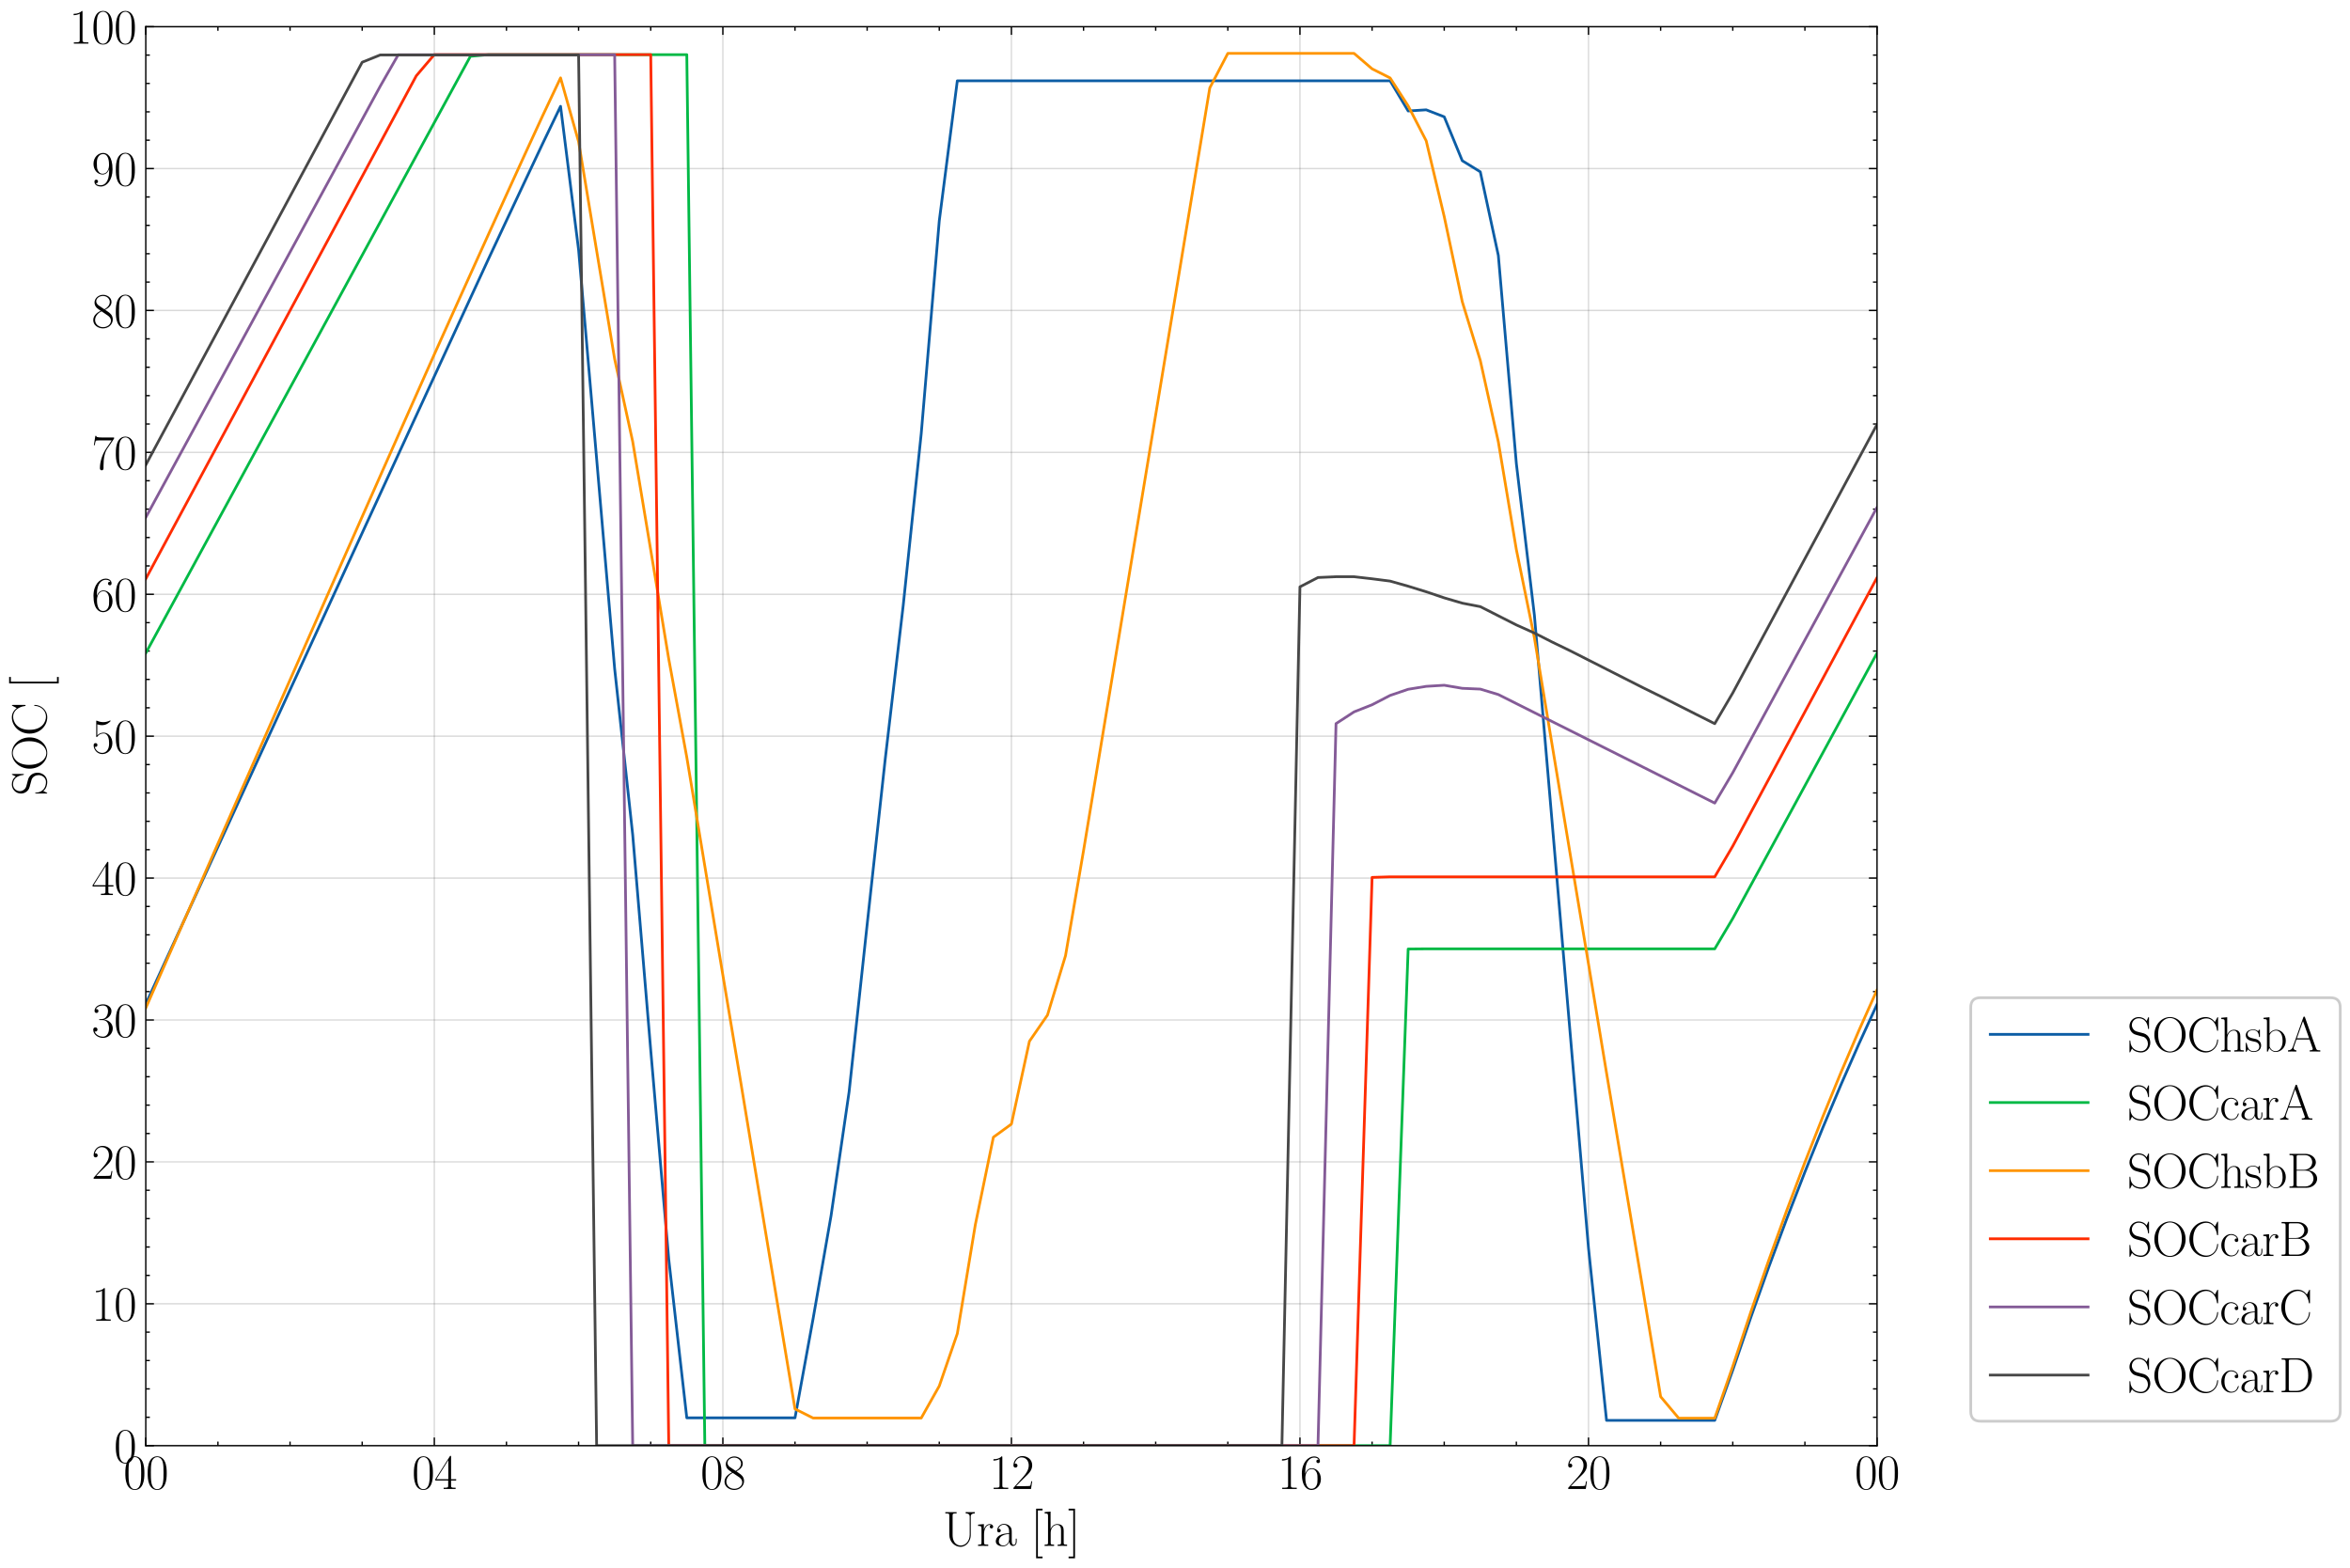 <?xml version="1.0" encoding="utf-8" standalone="no"?>
<!DOCTYPE svg PUBLIC "-//W3C//DTD SVG 1.1//EN"
  "http://www.w3.org/Graphics/SVG/1.1/DTD/svg11.dtd">
<svg height="577.2pt" version="1.1" viewBox="0 0 865.253 577.2" width="865.253pt" xmlns="http://www.w3.org/2000/svg" xmlns:xlink="http://www.w3.org/1999/xlink">
 <defs>
  <style type="text/css">*{stroke-linecap:butt;stroke-linejoin:round;}</style>
 </defs>
 <g id="figure_1">
  <g id="patch_1">
   <path d="M 0 577.2 
L 865.253 577.2 
L 865.253 0 
L 0 0 
z
" style="fill:#ffffff;"/>
  </g>
  <g id="axes_1">
   <g id="patch_2">
    <path d="M 53.674 532.257 
L 691.114 532.257 
L 691.114 9.827 
L 53.674 9.827 
z
" style="fill:#ffffff;"/>
   </g>
   <g id="matplotlib.axis_1">
    <g id="xtick_1">
     <g id="line2d_1">
      <path clip-path="url(#p7ab5dccc4b)" d="M 53.674 532.257 
L 53.674 9.827 
" style="fill:none;stroke:#444444;stroke-linecap:square;stroke-opacity:0.2;stroke-width:0.5;"/>
     </g>
     <g id="line2d_2">
      <defs>
       <path d="M 0 0 
L 0 -3 
" id="mafd673f186" style="stroke:#000000;stroke-width:0.5;"/>
      </defs>
      <g>
       <use style="stroke:#000000;stroke-width:0.5;" x="53.674" xlink:href="#mafd673f186" y="532.257"/>
      </g>
     </g>
     <g id="line2d_3">
      <defs>
       <path d="M 0 0 
L 0 3 
" id="ma9572cba42" style="stroke:#000000;stroke-width:0.5;"/>
      </defs>
      <g>
       <use style="stroke:#000000;stroke-width:0.5;" x="53.674" xlink:href="#ma9572cba42" y="9.827"/>
      </g>
     </g>
     <g id="text_1">
      <!-- $\mathdefault{00}$ -->
      <g transform="translate(45.45 548.21)scale(0.18 -0.18)">
       <defs>
        <path d="M 2688 2025 
C 2688 2416 2682 3080 2413 3591 
C 2176 4039 1798 4198 1466 4198 
C 1158 4198 768 4058 525 3597 
C 269 3118 243 2524 243 2025 
C 243 1661 250 1106 448 619 
C 723 -39 1216 -128 1466 -128 
C 1760 -128 2208 -7 2470 600 
C 2662 1042 2688 1559 2688 2025 
z
M 1466 -26 
C 1056 -26 813 325 723 812 
C 653 1188 653 1738 653 2096 
C 653 2588 653 2997 736 3387 
C 858 3929 1216 4096 1466 4096 
C 1728 4096 2067 3923 2189 3400 
C 2272 3036 2278 2607 2278 2096 
C 2278 1680 2278 1169 2202 792 
C 2067 95 1690 -26 1466 -26 
z
" id="CMR17-30" transform="scale(0.016)"/>
       </defs>
       <use transform="scale(0.996)" xlink:href="#CMR17-30"/>
       <use transform="translate(45.69 0)scale(0.996)" xlink:href="#CMR17-30"/>
      </g>
     </g>
    </g>
    <g id="xtick_2">
     <g id="line2d_4">
      <path clip-path="url(#p7ab5dccc4b)" d="M 159.914 532.257 
L 159.914 9.827 
" style="fill:none;stroke:#444444;stroke-linecap:square;stroke-opacity:0.2;stroke-width:0.5;"/>
     </g>
     <g id="line2d_5">
      <g>
       <use style="stroke:#000000;stroke-width:0.5;" x="159.914" xlink:href="#mafd673f186" y="532.257"/>
      </g>
     </g>
     <g id="line2d_6">
      <g>
       <use style="stroke:#000000;stroke-width:0.5;" x="159.914" xlink:href="#ma9572cba42" y="9.827"/>
      </g>
     </g>
     <g id="text_2">
      <!-- $\mathdefault{04}$ -->
      <g transform="translate(151.69 548.21)scale(0.18 -0.18)">
       <defs>
        <path d="M 2150 4122 
C 2150 4256 2144 4256 2029 4256 
L 128 1254 
L 128 1088 
L 1779 1088 
L 1779 457 
C 1779 224 1766 160 1318 160 
L 1197 160 
L 1197 0 
C 1402 0 1747 0 1965 0 
C 2182 0 2528 0 2733 0 
L 2733 160 
L 2611 160 
C 2163 160 2150 224 2150 457 
L 2150 1088 
L 2803 1088 
L 2803 1254 
L 2150 1254 
L 2150 4122 
z
M 1798 3703 
L 1798 1254 
L 256 1254 
L 1798 3703 
z
" id="CMR17-34" transform="scale(0.016)"/>
       </defs>
       <use transform="scale(0.996)" xlink:href="#CMR17-30"/>
       <use transform="translate(45.69 0)scale(0.996)" xlink:href="#CMR17-34"/>
      </g>
     </g>
    </g>
    <g id="xtick_3">
     <g id="line2d_7">
      <path clip-path="url(#p7ab5dccc4b)" d="M 266.154 532.257 
L 266.154 9.827 
" style="fill:none;stroke:#444444;stroke-linecap:square;stroke-opacity:0.2;stroke-width:0.5;"/>
     </g>
     <g id="line2d_8">
      <g>
       <use style="stroke:#000000;stroke-width:0.5;" x="266.154" xlink:href="#mafd673f186" y="532.257"/>
      </g>
     </g>
     <g id="line2d_9">
      <g>
       <use style="stroke:#000000;stroke-width:0.5;" x="266.154" xlink:href="#ma9572cba42" y="9.827"/>
      </g>
     </g>
     <g id="text_3">
      <!-- $\mathdefault{08}$ -->
      <g transform="translate(257.93 548.21)scale(0.18 -0.18)">
       <defs>
        <path d="M 1741 2264 
C 2144 2467 2554 2773 2554 3263 
C 2554 3841 1990 4179 1472 4179 
C 890 4179 378 3759 378 3180 
C 378 3021 416 2747 666 2505 
C 730 2442 998 2251 1171 2130 
C 883 1983 211 1634 211 934 
C 211 279 838 -128 1459 -128 
C 2144 -128 2720 362 2720 1010 
C 2720 1590 2330 1857 2074 2029 
L 1741 2264 
z
M 902 2822 
C 851 2854 595 3051 595 3351 
C 595 3739 998 4032 1459 4032 
C 1965 4032 2336 3676 2336 3262 
C 2336 2669 1670 2331 1638 2331 
C 1632 2331 1626 2331 1574 2370 
L 902 2822 
z
M 2080 1519 
C 2176 1449 2483 1240 2483 851 
C 2483 381 2010 25 1472 25 
C 890 25 448 438 448 940 
C 448 1443 838 1862 1280 2060 
L 2080 1519 
z
" id="CMR17-38" transform="scale(0.016)"/>
       </defs>
       <use transform="scale(0.996)" xlink:href="#CMR17-30"/>
       <use transform="translate(45.69 0)scale(0.996)" xlink:href="#CMR17-38"/>
      </g>
     </g>
    </g>
    <g id="xtick_4">
     <g id="line2d_10">
      <path clip-path="url(#p7ab5dccc4b)" d="M 372.394 532.257 
L 372.394 9.827 
" style="fill:none;stroke:#444444;stroke-linecap:square;stroke-opacity:0.2;stroke-width:0.5;"/>
     </g>
     <g id="line2d_11">
      <g>
       <use style="stroke:#000000;stroke-width:0.5;" x="372.394" xlink:href="#mafd673f186" y="532.257"/>
      </g>
     </g>
     <g id="line2d_12">
      <g>
       <use style="stroke:#000000;stroke-width:0.5;" x="372.394" xlink:href="#ma9572cba42" y="9.827"/>
      </g>
     </g>
     <g id="text_4">
      <!-- $\mathdefault{12}$ -->
      <g transform="translate(364.17 548.21)scale(0.18 -0.18)">
       <defs>
        <path d="M 1702 4058 
C 1702 4192 1696 4192 1606 4192 
C 1357 3916 979 3827 621 3827 
C 602 3827 570 3827 563 3808 
C 557 3795 557 3782 557 3648 
C 755 3648 1088 3686 1344 3839 
L 1344 461 
C 1344 236 1331 160 781 160 
L 589 160 
L 589 0 
C 896 0 1216 0 1523 0 
C 1830 0 2150 0 2458 0 
L 2458 160 
L 2266 160 
C 1715 160 1702 230 1702 458 
L 1702 4058 
z
" id="CMR17-31" transform="scale(0.016)"/>
        <path d="M 2669 989 
L 2554 989 
C 2490 536 2438 459 2413 420 
C 2381 369 1920 369 1830 369 
L 602 369 
C 832 619 1280 1072 1824 1597 
C 2214 1967 2669 2402 2669 3035 
C 2669 3790 2067 4224 1395 4224 
C 691 4224 262 3604 262 3030 
C 262 2780 448 2748 525 2748 
C 589 2748 781 2787 781 3010 
C 781 3207 614 3264 525 3264 
C 486 3264 448 3258 422 3245 
C 544 3790 915 4058 1306 4058 
C 1862 4058 2227 3617 2227 3035 
C 2227 2479 1901 2000 1536 1584 
L 262 146 
L 262 0 
L 2515 0 
L 2669 989 
z
" id="CMR17-32" transform="scale(0.016)"/>
       </defs>
       <use transform="scale(0.996)" xlink:href="#CMR17-31"/>
       <use transform="translate(45.69 0)scale(0.996)" xlink:href="#CMR17-32"/>
      </g>
     </g>
    </g>
    <g id="xtick_5">
     <g id="line2d_13">
      <path clip-path="url(#p7ab5dccc4b)" d="M 478.634 532.257 
L 478.634 9.827 
" style="fill:none;stroke:#444444;stroke-linecap:square;stroke-opacity:0.2;stroke-width:0.5;"/>
     </g>
     <g id="line2d_14">
      <g>
       <use style="stroke:#000000;stroke-width:0.5;" x="478.634" xlink:href="#mafd673f186" y="532.257"/>
      </g>
     </g>
     <g id="line2d_15">
      <g>
       <use style="stroke:#000000;stroke-width:0.5;" x="478.634" xlink:href="#ma9572cba42" y="9.827"/>
      </g>
     </g>
     <g id="text_5">
      <!-- $\mathdefault{16}$ -->
      <g transform="translate(470.41 548.21)scale(0.18 -0.18)">
       <defs>
        <path d="M 678 2176 
C 678 3690 1395 4032 1811 4032 
C 1946 4032 2272 4009 2400 3776 
C 2298 3776 2106 3776 2106 3553 
C 2106 3381 2246 3323 2336 3323 
C 2394 3323 2566 3348 2566 3560 
C 2566 3954 2246 4179 1805 4179 
C 1043 4179 243 3390 243 1984 
C 243 253 966 -128 1478 -128 
C 2099 -128 2688 427 2688 1283 
C 2688 2081 2170 2662 1517 2662 
C 1126 2662 838 2407 678 1960 
L 678 2176 
z
M 1478 25 
C 691 25 691 1200 691 1436 
C 691 1896 909 2560 1504 2560 
C 1613 2560 1926 2560 2138 2120 
C 2253 1870 2253 1609 2253 1289 
C 2253 944 2253 690 2118 434 
C 1978 171 1773 25 1478 25 
z
" id="CMR17-36" transform="scale(0.016)"/>
       </defs>
       <use transform="scale(0.996)" xlink:href="#CMR17-31"/>
       <use transform="translate(45.69 0)scale(0.996)" xlink:href="#CMR17-36"/>
      </g>
     </g>
    </g>
    <g id="xtick_6">
     <g id="line2d_16">
      <path clip-path="url(#p7ab5dccc4b)" d="M 584.874 532.257 
L 584.874 9.827 
" style="fill:none;stroke:#444444;stroke-linecap:square;stroke-opacity:0.2;stroke-width:0.5;"/>
     </g>
     <g id="line2d_17">
      <g>
       <use style="stroke:#000000;stroke-width:0.5;" x="584.874" xlink:href="#mafd673f186" y="532.257"/>
      </g>
     </g>
     <g id="line2d_18">
      <g>
       <use style="stroke:#000000;stroke-width:0.5;" x="584.874" xlink:href="#ma9572cba42" y="9.827"/>
      </g>
     </g>
     <g id="text_6">
      <!-- $\mathdefault{20}$ -->
      <g transform="translate(576.65 548.21)scale(0.18 -0.18)">
       <use transform="scale(0.996)" xlink:href="#CMR17-32"/>
       <use transform="translate(45.69 0)scale(0.996)" xlink:href="#CMR17-30"/>
      </g>
     </g>
    </g>
    <g id="xtick_7">
     <g id="line2d_19">
      <path clip-path="url(#p7ab5dccc4b)" d="M 691.114 532.257 
L 691.114 9.827 
" style="fill:none;stroke:#444444;stroke-linecap:square;stroke-opacity:0.2;stroke-width:0.5;"/>
     </g>
     <g id="line2d_20">
      <g>
       <use style="stroke:#000000;stroke-width:0.5;" x="691.114" xlink:href="#mafd673f186" y="532.257"/>
      </g>
     </g>
     <g id="line2d_21">
      <g>
       <use style="stroke:#000000;stroke-width:0.5;" x="691.114" xlink:href="#ma9572cba42" y="9.827"/>
      </g>
     </g>
     <g id="text_7">
      <!-- $\mathdefault{00}$ -->
      <g transform="translate(682.89 548.21)scale(0.18 -0.18)">
       <use transform="scale(0.996)" xlink:href="#CMR17-30"/>
       <use transform="translate(45.69 0)scale(0.996)" xlink:href="#CMR17-30"/>
      </g>
     </g>
    </g>
    <g id="xtick_8">
     <g id="line2d_22">
      <defs>
       <path d="M 0 0 
L 0 -1.5 
" id="md3280e4ac7" style="stroke:#000000;stroke-width:0.5;"/>
      </defs>
      <g>
       <use style="stroke:#000000;stroke-width:0.5;" x="80.234" xlink:href="#md3280e4ac7" y="532.257"/>
      </g>
     </g>
     <g id="line2d_23">
      <defs>
       <path d="M 0 0 
L 0 1.5 
" id="m49e939b98b" style="stroke:#000000;stroke-width:0.5;"/>
      </defs>
      <g>
       <use style="stroke:#000000;stroke-width:0.5;" x="80.234" xlink:href="#m49e939b98b" y="9.827"/>
      </g>
     </g>
    </g>
    <g id="xtick_9">
     <g id="line2d_24">
      <g>
       <use style="stroke:#000000;stroke-width:0.5;" x="106.794" xlink:href="#md3280e4ac7" y="532.257"/>
      </g>
     </g>
     <g id="line2d_25">
      <g>
       <use style="stroke:#000000;stroke-width:0.5;" x="106.794" xlink:href="#m49e939b98b" y="9.827"/>
      </g>
     </g>
    </g>
    <g id="xtick_10">
     <g id="line2d_26">
      <g>
       <use style="stroke:#000000;stroke-width:0.5;" x="133.354" xlink:href="#md3280e4ac7" y="532.257"/>
      </g>
     </g>
     <g id="line2d_27">
      <g>
       <use style="stroke:#000000;stroke-width:0.5;" x="133.354" xlink:href="#m49e939b98b" y="9.827"/>
      </g>
     </g>
    </g>
    <g id="xtick_11">
     <g id="line2d_28">
      <g>
       <use style="stroke:#000000;stroke-width:0.5;" x="186.474" xlink:href="#md3280e4ac7" y="532.257"/>
      </g>
     </g>
     <g id="line2d_29">
      <g>
       <use style="stroke:#000000;stroke-width:0.5;" x="186.474" xlink:href="#m49e939b98b" y="9.827"/>
      </g>
     </g>
    </g>
    <g id="xtick_12">
     <g id="line2d_30">
      <g>
       <use style="stroke:#000000;stroke-width:0.5;" x="213.034" xlink:href="#md3280e4ac7" y="532.257"/>
      </g>
     </g>
     <g id="line2d_31">
      <g>
       <use style="stroke:#000000;stroke-width:0.5;" x="213.034" xlink:href="#m49e939b98b" y="9.827"/>
      </g>
     </g>
    </g>
    <g id="xtick_13">
     <g id="line2d_32">
      <g>
       <use style="stroke:#000000;stroke-width:0.5;" x="239.594" xlink:href="#md3280e4ac7" y="532.257"/>
      </g>
     </g>
     <g id="line2d_33">
      <g>
       <use style="stroke:#000000;stroke-width:0.5;" x="239.594" xlink:href="#m49e939b98b" y="9.827"/>
      </g>
     </g>
    </g>
    <g id="xtick_14">
     <g id="line2d_34">
      <g>
       <use style="stroke:#000000;stroke-width:0.5;" x="292.714" xlink:href="#md3280e4ac7" y="532.257"/>
      </g>
     </g>
     <g id="line2d_35">
      <g>
       <use style="stroke:#000000;stroke-width:0.5;" x="292.714" xlink:href="#m49e939b98b" y="9.827"/>
      </g>
     </g>
    </g>
    <g id="xtick_15">
     <g id="line2d_36">
      <g>
       <use style="stroke:#000000;stroke-width:0.5;" x="319.274" xlink:href="#md3280e4ac7" y="532.257"/>
      </g>
     </g>
     <g id="line2d_37">
      <g>
       <use style="stroke:#000000;stroke-width:0.5;" x="319.274" xlink:href="#m49e939b98b" y="9.827"/>
      </g>
     </g>
    </g>
    <g id="xtick_16">
     <g id="line2d_38">
      <g>
       <use style="stroke:#000000;stroke-width:0.5;" x="345.834" xlink:href="#md3280e4ac7" y="532.257"/>
      </g>
     </g>
     <g id="line2d_39">
      <g>
       <use style="stroke:#000000;stroke-width:0.5;" x="345.834" xlink:href="#m49e939b98b" y="9.827"/>
      </g>
     </g>
    </g>
    <g id="xtick_17">
     <g id="line2d_40">
      <g>
       <use style="stroke:#000000;stroke-width:0.5;" x="398.954" xlink:href="#md3280e4ac7" y="532.257"/>
      </g>
     </g>
     <g id="line2d_41">
      <g>
       <use style="stroke:#000000;stroke-width:0.5;" x="398.954" xlink:href="#m49e939b98b" y="9.827"/>
      </g>
     </g>
    </g>
    <g id="xtick_18">
     <g id="line2d_42">
      <g>
       <use style="stroke:#000000;stroke-width:0.5;" x="425.514" xlink:href="#md3280e4ac7" y="532.257"/>
      </g>
     </g>
     <g id="line2d_43">
      <g>
       <use style="stroke:#000000;stroke-width:0.5;" x="425.514" xlink:href="#m49e939b98b" y="9.827"/>
      </g>
     </g>
    </g>
    <g id="xtick_19">
     <g id="line2d_44">
      <g>
       <use style="stroke:#000000;stroke-width:0.5;" x="452.074" xlink:href="#md3280e4ac7" y="532.257"/>
      </g>
     </g>
     <g id="line2d_45">
      <g>
       <use style="stroke:#000000;stroke-width:0.5;" x="452.074" xlink:href="#m49e939b98b" y="9.827"/>
      </g>
     </g>
    </g>
    <g id="xtick_20">
     <g id="line2d_46">
      <g>
       <use style="stroke:#000000;stroke-width:0.5;" x="505.194" xlink:href="#md3280e4ac7" y="532.257"/>
      </g>
     </g>
     <g id="line2d_47">
      <g>
       <use style="stroke:#000000;stroke-width:0.5;" x="505.194" xlink:href="#m49e939b98b" y="9.827"/>
      </g>
     </g>
    </g>
    <g id="xtick_21">
     <g id="line2d_48">
      <g>
       <use style="stroke:#000000;stroke-width:0.5;" x="531.754" xlink:href="#md3280e4ac7" y="532.257"/>
      </g>
     </g>
     <g id="line2d_49">
      <g>
       <use style="stroke:#000000;stroke-width:0.5;" x="531.754" xlink:href="#m49e939b98b" y="9.827"/>
      </g>
     </g>
    </g>
    <g id="xtick_22">
     <g id="line2d_50">
      <g>
       <use style="stroke:#000000;stroke-width:0.5;" x="558.314" xlink:href="#md3280e4ac7" y="532.257"/>
      </g>
     </g>
     <g id="line2d_51">
      <g>
       <use style="stroke:#000000;stroke-width:0.5;" x="558.314" xlink:href="#m49e939b98b" y="9.827"/>
      </g>
     </g>
    </g>
    <g id="xtick_23">
     <g id="line2d_52">
      <g>
       <use style="stroke:#000000;stroke-width:0.5;" x="611.434" xlink:href="#md3280e4ac7" y="532.257"/>
      </g>
     </g>
     <g id="line2d_53">
      <g>
       <use style="stroke:#000000;stroke-width:0.5;" x="611.434" xlink:href="#m49e939b98b" y="9.827"/>
      </g>
     </g>
    </g>
    <g id="xtick_24">
     <g id="line2d_54">
      <g>
       <use style="stroke:#000000;stroke-width:0.5;" x="637.994" xlink:href="#md3280e4ac7" y="532.257"/>
      </g>
     </g>
     <g id="line2d_55">
      <g>
       <use style="stroke:#000000;stroke-width:0.5;" x="637.994" xlink:href="#m49e939b98b" y="9.827"/>
      </g>
     </g>
    </g>
    <g id="xtick_25">
     <g id="line2d_56">
      <g>
       <use style="stroke:#000000;stroke-width:0.5;" x="664.554" xlink:href="#md3280e4ac7" y="532.257"/>
      </g>
     </g>
     <g id="line2d_57">
      <g>
       <use style="stroke:#000000;stroke-width:0.5;" x="664.554" xlink:href="#m49e939b98b" y="9.827"/>
      </g>
     </g>
    </g>
    <g id="text_8">
     <!-- Ura [h] -->
     <g transform="translate(347.126 569.131)scale(0.18 -0.18)">
      <defs>
       <path d="M 3456 1433 
C 3456 579 2899 38 2291 38 
C 1965 38 1670 210 1491 477 
C 1286 783 1261 1178 1261 1401 
L 1261 3874 
C 1261 4160 1331 4160 1773 4160 
L 1773 4320 
C 1587 4320 1248 4320 1050 4320 
C 851 4320 512 4320 326 4320 
L 326 4160 
C 768 4160 838 4160 838 3874 
L 838 1433 
C 838 516 1536 -128 2278 -128 
C 3110 -128 3590 719 3590 1344 
L 3590 3766 
C 3590 4122 3917 4160 4102 4160 
L 4102 4326 
C 3955 4320 3686 4320 3526 4320 
C 3366 4320 3091 4320 2944 4326 
L 2944 4160 
C 3456 4160 3456 3861 3456 3702 
L 3456 1433 
z
" id="CMR17-55" transform="scale(0.016)"/>
       <path d="M 960 1497 
C 960 2112 1222 2688 1702 2688 
C 1747 2688 1792 2682 1837 2662 
C 1837 2662 1696 2617 1696 2452 
C 1696 2298 1818 2234 1914 2234 
C 1990 2234 2131 2279 2131 2458 
C 2131 2663 1926 2790 1709 2790 
C 1222 2790 1011 2317 947 2093 
L 941 2093 
L 941 2790 
L 198 2720 
L 198 2554 
C 576 2554 634 2515 634 2208 
L 634 428 
C 634 184 608 153 198 153 
L 198 -13 
C 352 0 646 0 813 0 
C 998 0 1325 0 1498 -13 
L 1498 153 
C 1037 153 960 153 960 440 
L 960 1497 
z
" id="CMR17-72" transform="scale(0.016)"/>
       <path d="M 2304 1653 
C 2304 2072 2304 2294 2035 2543 
C 1798 2752 1523 2816 1306 2816 
C 800 2816 435 2407 435 1971 
C 435 1728 627 1728 666 1728 
C 749 1728 896 1778 896 1954 
C 896 2112 774 2181 666 2181 
C 640 2181 608 2174 589 2168 
C 723 2592 1069 2714 1293 2714 
C 1613 2714 1965 2429 1965 1885 
L 1965 1600 
C 1587 1600 1133 1549 774 1357 
C 371 1133 256 813 256 570 
C 256 77 832 -64 1171 -64 
C 1523 -64 1850 139 1990 511 
C 2003 233 2182 -18 2464 -18 
C 2598 -18 2938 70 2938 567 
L 2938 920 
L 2822 920 
L 2822 562 
C 2822 178 2650 128 2566 128 
C 2304 128 2304 458 2304 738 
L 2304 1653 
z
M 1965 870 
C 1965 317 1568 38 1216 38 
C 896 38 646 275 646 570 
C 646 761 730 1100 1101 1305 
C 1408 1478 1760 1504 1965 1504 
L 1965 870 
z
" id="CMR17-61" transform="scale(0.016)"/>
       <path d="M 1504 -1600 
L 1504 -1377 
L 902 -1377 
L 902 4544 
L 1504 4544 
L 1504 4767 
L 678 4767 
L 678 -1600 
L 1504 -1600 
z
" id="CMR17-5b" transform="scale(0.016)"/>
       <path d="M 2656 1933 
C 2656 2259 2592 2790 1837 2790 
C 1312 2790 1056 2368 979 2157 
L 973 2157 
L 973 4396 
L 211 4326 
L 211 4160 
C 589 4160 646 4122 646 3817 
L 646 426 
C 646 184 621 153 211 153 
L 211 -13 
C 365 0 646 0 813 0 
C 979 0 1267 0 1421 -13 
L 1421 153 
C 1011 153 986 178 986 428 
L 986 1658 
C 986 2247 1344 2688 1792 2688 
C 2266 2688 2317 2266 2317 1958 
L 2317 428 
C 2317 184 2291 153 1882 153 
L 1882 -13 
C 2035 0 2317 0 2483 0 
C 2650 0 2938 0 3091 -13 
L 3091 153 
C 2682 153 2656 178 2656 428 
L 2656 1933 
z
" id="CMR17-68" transform="scale(0.016)"/>
       <path d="M 915 4767 
L 90 4767 
L 90 4544 
L 691 4544 
L 691 -1377 
L 90 -1377 
L 90 -1600 
L 915 -1600 
L 915 4767 
z
" id="CMR17-5d" transform="scale(0.016)"/>
      </defs>
      <use transform="scale(0.996)" xlink:href="#CMR17-55"/>
      <use transform="translate(69.072 0)scale(0.996)" xlink:href="#CMR17-72"/>
      <use transform="translate(104.353 0)scale(0.996)" xlink:href="#CMR17-61"/>
      <use transform="translate(180.12 0)scale(0.996)" xlink:href="#CMR17-5b"/>
      <use transform="translate(204.991 0)scale(0.996)" xlink:href="#CMR17-68"/>
      <use transform="translate(255.886 0)scale(0.996)" xlink:href="#CMR17-5d"/>
     </g>
    </g>
   </g>
   <g id="matplotlib.axis_2">
    <g id="ytick_1">
     <g id="line2d_58">
      <path clip-path="url(#p7ab5dccc4b)" d="M 53.674 532.257 
L 691.114 532.257 
" style="fill:none;stroke:#444444;stroke-linecap:square;stroke-opacity:0.2;stroke-width:0.5;"/>
     </g>
     <g id="line2d_59">
      <defs>
       <path d="M 0 0 
L 3 0 
" id="meab8e67f28" style="stroke:#000000;stroke-width:0.5;"/>
      </defs>
      <g>
       <use style="stroke:#000000;stroke-width:0.5;" x="53.674" xlink:href="#meab8e67f28" y="532.257"/>
      </g>
     </g>
     <g id="line2d_60">
      <defs>
       <path d="M 0 0 
L -3 0 
" id="mfafae408e5" style="stroke:#000000;stroke-width:0.5;"/>
      </defs>
      <g>
       <use style="stroke:#000000;stroke-width:0.5;" x="691.114" xlink:href="#mfafae408e5" y="532.257"/>
      </g>
     </g>
     <g id="text_9">
      <!-- $\mathdefault{0}$ -->
      <g transform="translate(41.95 538.483)scale(0.18 -0.18)">
       <use transform="scale(0.996)" xlink:href="#CMR17-30"/>
      </g>
     </g>
    </g>
    <g id="ytick_2">
     <g id="line2d_61">
      <path clip-path="url(#p7ab5dccc4b)" d="M 53.674 480.014 
L 691.114 480.014 
" style="fill:none;stroke:#444444;stroke-linecap:square;stroke-opacity:0.2;stroke-width:0.5;"/>
     </g>
     <g id="line2d_62">
      <g>
       <use style="stroke:#000000;stroke-width:0.5;" x="53.674" xlink:href="#meab8e67f28" y="480.014"/>
      </g>
     </g>
     <g id="line2d_63">
      <g>
       <use style="stroke:#000000;stroke-width:0.5;" x="691.114" xlink:href="#mfafae408e5" y="480.014"/>
      </g>
     </g>
     <g id="text_10">
      <!-- $\mathdefault{10}$ -->
      <g transform="translate(33.726 486.24)scale(0.18 -0.18)">
       <use transform="scale(0.996)" xlink:href="#CMR17-31"/>
       <use transform="translate(45.69 0)scale(0.996)" xlink:href="#CMR17-30"/>
      </g>
     </g>
    </g>
    <g id="ytick_3">
     <g id="line2d_64">
      <path clip-path="url(#p7ab5dccc4b)" d="M 53.674 427.771 
L 691.114 427.771 
" style="fill:none;stroke:#444444;stroke-linecap:square;stroke-opacity:0.2;stroke-width:0.5;"/>
     </g>
     <g id="line2d_65">
      <g>
       <use style="stroke:#000000;stroke-width:0.5;" x="53.674" xlink:href="#meab8e67f28" y="427.771"/>
      </g>
     </g>
     <g id="line2d_66">
      <g>
       <use style="stroke:#000000;stroke-width:0.5;" x="691.114" xlink:href="#mfafae408e5" y="427.771"/>
      </g>
     </g>
     <g id="text_11">
      <!-- $\mathdefault{20}$ -->
      <g transform="translate(33.726 433.997)scale(0.18 -0.18)">
       <use transform="scale(0.996)" xlink:href="#CMR17-32"/>
       <use transform="translate(45.69 0)scale(0.996)" xlink:href="#CMR17-30"/>
      </g>
     </g>
    </g>
    <g id="ytick_4">
     <g id="line2d_67">
      <path clip-path="url(#p7ab5dccc4b)" d="M 53.674 375.528 
L 691.114 375.528 
" style="fill:none;stroke:#444444;stroke-linecap:square;stroke-opacity:0.2;stroke-width:0.5;"/>
     </g>
     <g id="line2d_68">
      <g>
       <use style="stroke:#000000;stroke-width:0.5;" x="53.674" xlink:href="#meab8e67f28" y="375.528"/>
      </g>
     </g>
     <g id="line2d_69">
      <g>
       <use style="stroke:#000000;stroke-width:0.5;" x="691.114" xlink:href="#mfafae408e5" y="375.528"/>
      </g>
     </g>
     <g id="text_12">
      <!-- $\mathdefault{30}$ -->
      <g transform="translate(33.726 381.754)scale(0.18 -0.18)">
       <defs>
        <path d="M 1414 2157 
C 1984 2157 2234 1662 2234 1090 
C 2234 320 1824 25 1453 25 
C 1114 25 563 194 390 693 
C 422 680 454 680 486 680 
C 640 680 755 782 755 948 
C 755 1133 614 1216 486 1216 
C 378 1216 211 1165 211 926 
C 211 335 787 -128 1466 -128 
C 2176 -128 2720 430 2720 1085 
C 2720 1707 2208 2157 1600 2227 
C 2086 2328 2554 2756 2554 3329 
C 2554 3820 2048 4179 1472 4179 
C 890 4179 378 3829 378 3329 
C 378 3110 544 3072 627 3072 
C 762 3072 877 3155 877 3321 
C 877 3486 762 3569 627 3569 
C 602 3569 570 3569 544 3557 
C 730 3959 1235 4032 1459 4032 
C 1683 4032 2106 3925 2106 3320 
C 2106 3143 2080 2828 1862 2550 
C 1670 2304 1453 2304 1242 2284 
C 1210 2284 1062 2269 1037 2269 
C 992 2263 966 2257 966 2208 
C 966 2163 973 2157 1101 2157 
L 1414 2157 
z
" id="CMR17-33" transform="scale(0.016)"/>
       </defs>
       <use transform="scale(0.996)" xlink:href="#CMR17-33"/>
       <use transform="translate(45.69 0)scale(0.996)" xlink:href="#CMR17-30"/>
      </g>
     </g>
    </g>
    <g id="ytick_5">
     <g id="line2d_70">
      <path clip-path="url(#p7ab5dccc4b)" d="M 53.674 323.285 
L 691.114 323.285 
" style="fill:none;stroke:#444444;stroke-linecap:square;stroke-opacity:0.2;stroke-width:0.5;"/>
     </g>
     <g id="line2d_71">
      <g>
       <use style="stroke:#000000;stroke-width:0.5;" x="53.674" xlink:href="#meab8e67f28" y="323.285"/>
      </g>
     </g>
     <g id="line2d_72">
      <g>
       <use style="stroke:#000000;stroke-width:0.5;" x="691.114" xlink:href="#mfafae408e5" y="323.285"/>
      </g>
     </g>
     <g id="text_13">
      <!-- $\mathdefault{40}$ -->
      <g transform="translate(33.726 329.511)scale(0.18 -0.18)">
       <use transform="scale(0.996)" xlink:href="#CMR17-34"/>
       <use transform="translate(45.69 0)scale(0.996)" xlink:href="#CMR17-30"/>
      </g>
     </g>
    </g>
    <g id="ytick_6">
     <g id="line2d_73">
      <path clip-path="url(#p7ab5dccc4b)" d="M 53.674 271.042 
L 691.114 271.042 
" style="fill:none;stroke:#444444;stroke-linecap:square;stroke-opacity:0.2;stroke-width:0.5;"/>
     </g>
     <g id="line2d_74">
      <g>
       <use style="stroke:#000000;stroke-width:0.5;" x="53.674" xlink:href="#meab8e67f28" y="271.042"/>
      </g>
     </g>
     <g id="line2d_75">
      <g>
       <use style="stroke:#000000;stroke-width:0.5;" x="691.114" xlink:href="#mfafae408e5" y="271.042"/>
      </g>
     </g>
     <g id="text_14">
      <!-- $\mathdefault{50}$ -->
      <g transform="translate(33.726 277.268)scale(0.18 -0.18)">
       <defs>
        <path d="M 730 3692 
C 794 3666 1056 3584 1325 3584 
C 1920 3584 2246 3911 2432 4100 
C 2432 4157 2432 4192 2394 4192 
C 2387 4192 2374 4192 2323 4163 
C 2099 4058 1837 3973 1517 3973 
C 1325 3973 1037 3999 723 4139 
C 653 4171 640 4171 634 4171 
C 602 4171 595 4164 595 4037 
L 595 2203 
C 595 2089 595 2057 659 2057 
C 691 2057 704 2070 736 2114 
C 941 2401 1222 2522 1542 2522 
C 1766 2522 2246 2382 2246 1289 
C 2246 1085 2246 715 2054 421 
C 1894 159 1645 25 1370 25 
C 947 25 518 320 403 814 
C 429 807 480 795 506 795 
C 589 795 749 840 749 1038 
C 749 1210 627 1280 506 1280 
C 358 1280 262 1190 262 1011 
C 262 454 704 -128 1382 -128 
C 2042 -128 2669 440 2669 1264 
C 2669 2030 2170 2624 1549 2624 
C 1222 2624 947 2503 730 2274 
L 730 3692 
z
" id="CMR17-35" transform="scale(0.016)"/>
       </defs>
       <use transform="scale(0.996)" xlink:href="#CMR17-35"/>
       <use transform="translate(45.69 0)scale(0.996)" xlink:href="#CMR17-30"/>
      </g>
     </g>
    </g>
    <g id="ytick_7">
     <g id="line2d_76">
      <path clip-path="url(#p7ab5dccc4b)" d="M 53.674 218.799 
L 691.114 218.799 
" style="fill:none;stroke:#444444;stroke-linecap:square;stroke-opacity:0.2;stroke-width:0.5;"/>
     </g>
     <g id="line2d_77">
      <g>
       <use style="stroke:#000000;stroke-width:0.5;" x="53.674" xlink:href="#meab8e67f28" y="218.799"/>
      </g>
     </g>
     <g id="line2d_78">
      <g>
       <use style="stroke:#000000;stroke-width:0.5;" x="691.114" xlink:href="#mfafae408e5" y="218.799"/>
      </g>
     </g>
     <g id="text_15">
      <!-- $\mathdefault{60}$ -->
      <g transform="translate(33.726 225.025)scale(0.18 -0.18)">
       <use transform="scale(0.996)" xlink:href="#CMR17-36"/>
       <use transform="translate(45.69 0)scale(0.996)" xlink:href="#CMR17-30"/>
      </g>
     </g>
    </g>
    <g id="ytick_8">
     <g id="line2d_79">
      <path clip-path="url(#p7ab5dccc4b)" d="M 53.674 166.556 
L 691.114 166.556 
" style="fill:none;stroke:#444444;stroke-linecap:square;stroke-opacity:0.2;stroke-width:0.5;"/>
     </g>
     <g id="line2d_80">
      <g>
       <use style="stroke:#000000;stroke-width:0.5;" x="53.674" xlink:href="#meab8e67f28" y="166.556"/>
      </g>
     </g>
     <g id="line2d_81">
      <g>
       <use style="stroke:#000000;stroke-width:0.5;" x="691.114" xlink:href="#mfafae408e5" y="166.556"/>
      </g>
     </g>
     <g id="text_16">
      <!-- $\mathdefault{70}$ -->
      <g transform="translate(33.726 172.782)scale(0.18 -0.18)">
       <defs>
        <path d="M 2886 3941 
L 2886 4081 
L 1382 4081 
C 634 4081 621 4165 595 4288 
L 480 4288 
L 294 3094 
L 410 3094 
C 429 3215 474 3540 550 3661 
C 589 3712 1062 3712 1171 3712 
L 2579 3712 
L 1869 2661 
C 1395 1954 1069 999 1069 165 
C 1069 89 1069 -128 1299 -128 
C 1530 -128 1530 89 1530 171 
L 1530 465 
C 1530 1508 1709 2196 2003 2636 
L 2886 3941 
z
" id="CMR17-37" transform="scale(0.016)"/>
       </defs>
       <use transform="scale(0.996)" xlink:href="#CMR17-37"/>
       <use transform="translate(45.69 0)scale(0.996)" xlink:href="#CMR17-30"/>
      </g>
     </g>
    </g>
    <g id="ytick_9">
     <g id="line2d_82">
      <path clip-path="url(#p7ab5dccc4b)" d="M 53.674 114.313 
L 691.114 114.313 
" style="fill:none;stroke:#444444;stroke-linecap:square;stroke-opacity:0.2;stroke-width:0.5;"/>
     </g>
     <g id="line2d_83">
      <g>
       <use style="stroke:#000000;stroke-width:0.5;" x="53.674" xlink:href="#meab8e67f28" y="114.313"/>
      </g>
     </g>
     <g id="line2d_84">
      <g>
       <use style="stroke:#000000;stroke-width:0.5;" x="691.114" xlink:href="#mfafae408e5" y="114.313"/>
      </g>
     </g>
     <g id="text_17">
      <!-- $\mathdefault{80}$ -->
      <g transform="translate(33.726 120.539)scale(0.18 -0.18)">
       <use transform="scale(0.996)" xlink:href="#CMR17-38"/>
       <use transform="translate(45.69 0)scale(0.996)" xlink:href="#CMR17-30"/>
      </g>
     </g>
    </g>
    <g id="ytick_10">
     <g id="line2d_85">
      <path clip-path="url(#p7ab5dccc4b)" d="M 53.674 62.07 
L 691.114 62.07 
" style="fill:none;stroke:#444444;stroke-linecap:square;stroke-opacity:0.2;stroke-width:0.5;"/>
     </g>
     <g id="line2d_86">
      <g>
       <use style="stroke:#000000;stroke-width:0.5;" x="53.674" xlink:href="#meab8e67f28" y="62.07"/>
      </g>
     </g>
     <g id="line2d_87">
      <g>
       <use style="stroke:#000000;stroke-width:0.5;" x="691.114" xlink:href="#mfafae408e5" y="62.07"/>
      </g>
     </g>
     <g id="text_18">
      <!-- $\mathdefault{90}$ -->
      <g transform="translate(33.726 68.296)scale(0.18 -0.18)">
       <defs>
        <path d="M 2253 1864 
C 2253 464 1670 31 1190 31 
C 1043 31 685 31 538 294 
C 704 268 826 357 826 518 
C 826 692 685 749 595 749 
C 538 749 365 723 365 506 
C 365 71 742 -128 1203 -128 
C 1939 -128 2688 674 2688 2073 
C 2688 3817 1971 4179 1485 4179 
C 851 4179 243 3628 243 2778 
C 243 1991 762 1408 1414 1408 
C 1952 1408 2189 1903 2253 2112 
L 2253 1864 
z
M 1427 1510 
C 1254 1510 1011 1542 813 1922 
C 678 2169 678 2461 678 2771 
C 678 3146 678 3405 858 3684 
C 947 3817 1114 4032 1485 4032 
C 2240 4032 2240 2885 2240 2632 
C 2240 2182 2035 1510 1427 1510 
z
" id="CMR17-39" transform="scale(0.016)"/>
       </defs>
       <use transform="scale(0.996)" xlink:href="#CMR17-39"/>
       <use transform="translate(45.69 0)scale(0.996)" xlink:href="#CMR17-30"/>
      </g>
     </g>
    </g>
    <g id="ytick_11">
     <g id="line2d_88">
      <path clip-path="url(#p7ab5dccc4b)" d="M 53.674 9.827 
L 691.114 9.827 
" style="fill:none;stroke:#444444;stroke-linecap:square;stroke-opacity:0.2;stroke-width:0.5;"/>
     </g>
     <g id="line2d_89">
      <g>
       <use style="stroke:#000000;stroke-width:0.5;" x="53.674" xlink:href="#meab8e67f28" y="9.827"/>
      </g>
     </g>
     <g id="line2d_90">
      <g>
       <use style="stroke:#000000;stroke-width:0.5;" x="691.114" xlink:href="#mfafae408e5" y="9.827"/>
      </g>
     </g>
     <g id="text_19">
      <!-- $\mathdefault{100}$ -->
      <g transform="translate(25.502 16.053)scale(0.18 -0.18)">
       <use transform="scale(0.996)" xlink:href="#CMR17-31"/>
       <use transform="translate(45.69 0)scale(0.996)" xlink:href="#CMR17-30"/>
       <use transform="translate(91.381 0)scale(0.996)" xlink:href="#CMR17-30"/>
      </g>
     </g>
    </g>
    <g id="ytick_12">
     <g id="line2d_91">
      <defs>
       <path d="M 0 0 
L 1.5 0 
" id="mbb67f2e9ca" style="stroke:#000000;stroke-width:0.5;"/>
      </defs>
      <g>
       <use style="stroke:#000000;stroke-width:0.5;" x="53.674" xlink:href="#mbb67f2e9ca" y="521.808"/>
      </g>
     </g>
     <g id="line2d_92">
      <defs>
       <path d="M 0 0 
L -1.5 0 
" id="md538d9a906" style="stroke:#000000;stroke-width:0.5;"/>
      </defs>
      <g>
       <use style="stroke:#000000;stroke-width:0.5;" x="691.114" xlink:href="#md538d9a906" y="521.808"/>
      </g>
     </g>
    </g>
    <g id="ytick_13">
     <g id="line2d_93">
      <g>
       <use style="stroke:#000000;stroke-width:0.5;" x="53.674" xlink:href="#mbb67f2e9ca" y="511.359"/>
      </g>
     </g>
     <g id="line2d_94">
      <g>
       <use style="stroke:#000000;stroke-width:0.5;" x="691.114" xlink:href="#md538d9a906" y="511.359"/>
      </g>
     </g>
    </g>
    <g id="ytick_14">
     <g id="line2d_95">
      <g>
       <use style="stroke:#000000;stroke-width:0.5;" x="53.674" xlink:href="#mbb67f2e9ca" y="500.911"/>
      </g>
     </g>
     <g id="line2d_96">
      <g>
       <use style="stroke:#000000;stroke-width:0.5;" x="691.114" xlink:href="#md538d9a906" y="500.911"/>
      </g>
     </g>
    </g>
    <g id="ytick_15">
     <g id="line2d_97">
      <g>
       <use style="stroke:#000000;stroke-width:0.5;" x="53.674" xlink:href="#mbb67f2e9ca" y="490.462"/>
      </g>
     </g>
     <g id="line2d_98">
      <g>
       <use style="stroke:#000000;stroke-width:0.5;" x="691.114" xlink:href="#md538d9a906" y="490.462"/>
      </g>
     </g>
    </g>
    <g id="ytick_16">
     <g id="line2d_99">
      <g>
       <use style="stroke:#000000;stroke-width:0.5;" x="53.674" xlink:href="#mbb67f2e9ca" y="469.565"/>
      </g>
     </g>
     <g id="line2d_100">
      <g>
       <use style="stroke:#000000;stroke-width:0.5;" x="691.114" xlink:href="#md538d9a906" y="469.565"/>
      </g>
     </g>
    </g>
    <g id="ytick_17">
     <g id="line2d_101">
      <g>
       <use style="stroke:#000000;stroke-width:0.5;" x="53.674" xlink:href="#mbb67f2e9ca" y="459.116"/>
      </g>
     </g>
     <g id="line2d_102">
      <g>
       <use style="stroke:#000000;stroke-width:0.5;" x="691.114" xlink:href="#md538d9a906" y="459.116"/>
      </g>
     </g>
    </g>
    <g id="ytick_18">
     <g id="line2d_103">
      <g>
       <use style="stroke:#000000;stroke-width:0.5;" x="53.674" xlink:href="#mbb67f2e9ca" y="448.668"/>
      </g>
     </g>
     <g id="line2d_104">
      <g>
       <use style="stroke:#000000;stroke-width:0.5;" x="691.114" xlink:href="#md538d9a906" y="448.668"/>
      </g>
     </g>
    </g>
    <g id="ytick_19">
     <g id="line2d_105">
      <g>
       <use style="stroke:#000000;stroke-width:0.5;" x="53.674" xlink:href="#mbb67f2e9ca" y="438.219"/>
      </g>
     </g>
     <g id="line2d_106">
      <g>
       <use style="stroke:#000000;stroke-width:0.5;" x="691.114" xlink:href="#md538d9a906" y="438.219"/>
      </g>
     </g>
    </g>
    <g id="ytick_20">
     <g id="line2d_107">
      <g>
       <use style="stroke:#000000;stroke-width:0.5;" x="53.674" xlink:href="#mbb67f2e9ca" y="417.322"/>
      </g>
     </g>
     <g id="line2d_108">
      <g>
       <use style="stroke:#000000;stroke-width:0.5;" x="691.114" xlink:href="#md538d9a906" y="417.322"/>
      </g>
     </g>
    </g>
    <g id="ytick_21">
     <g id="line2d_109">
      <g>
       <use style="stroke:#000000;stroke-width:0.5;" x="53.674" xlink:href="#mbb67f2e9ca" y="406.873"/>
      </g>
     </g>
     <g id="line2d_110">
      <g>
       <use style="stroke:#000000;stroke-width:0.5;" x="691.114" xlink:href="#md538d9a906" y="406.873"/>
      </g>
     </g>
    </g>
    <g id="ytick_22">
     <g id="line2d_111">
      <g>
       <use style="stroke:#000000;stroke-width:0.5;" x="53.674" xlink:href="#mbb67f2e9ca" y="396.425"/>
      </g>
     </g>
     <g id="line2d_112">
      <g>
       <use style="stroke:#000000;stroke-width:0.5;" x="691.114" xlink:href="#md538d9a906" y="396.425"/>
      </g>
     </g>
    </g>
    <g id="ytick_23">
     <g id="line2d_113">
      <g>
       <use style="stroke:#000000;stroke-width:0.5;" x="53.674" xlink:href="#mbb67f2e9ca" y="385.976"/>
      </g>
     </g>
     <g id="line2d_114">
      <g>
       <use style="stroke:#000000;stroke-width:0.5;" x="691.114" xlink:href="#md538d9a906" y="385.976"/>
      </g>
     </g>
    </g>
    <g id="ytick_24">
     <g id="line2d_115">
      <g>
       <use style="stroke:#000000;stroke-width:0.5;" x="53.674" xlink:href="#mbb67f2e9ca" y="365.079"/>
      </g>
     </g>
     <g id="line2d_116">
      <g>
       <use style="stroke:#000000;stroke-width:0.5;" x="691.114" xlink:href="#md538d9a906" y="365.079"/>
      </g>
     </g>
    </g>
    <g id="ytick_25">
     <g id="line2d_117">
      <g>
       <use style="stroke:#000000;stroke-width:0.5;" x="53.674" xlink:href="#mbb67f2e9ca" y="354.63"/>
      </g>
     </g>
     <g id="line2d_118">
      <g>
       <use style="stroke:#000000;stroke-width:0.5;" x="691.114" xlink:href="#md538d9a906" y="354.63"/>
      </g>
     </g>
    </g>
    <g id="ytick_26">
     <g id="line2d_119">
      <g>
       <use style="stroke:#000000;stroke-width:0.5;" x="53.674" xlink:href="#mbb67f2e9ca" y="344.182"/>
      </g>
     </g>
     <g id="line2d_120">
      <g>
       <use style="stroke:#000000;stroke-width:0.5;" x="691.114" xlink:href="#md538d9a906" y="344.182"/>
      </g>
     </g>
    </g>
    <g id="ytick_27">
     <g id="line2d_121">
      <g>
       <use style="stroke:#000000;stroke-width:0.5;" x="53.674" xlink:href="#mbb67f2e9ca" y="333.733"/>
      </g>
     </g>
     <g id="line2d_122">
      <g>
       <use style="stroke:#000000;stroke-width:0.5;" x="691.114" xlink:href="#md538d9a906" y="333.733"/>
      </g>
     </g>
    </g>
    <g id="ytick_28">
     <g id="line2d_123">
      <g>
       <use style="stroke:#000000;stroke-width:0.5;" x="53.674" xlink:href="#mbb67f2e9ca" y="312.836"/>
      </g>
     </g>
     <g id="line2d_124">
      <g>
       <use style="stroke:#000000;stroke-width:0.5;" x="691.114" xlink:href="#md538d9a906" y="312.836"/>
      </g>
     </g>
    </g>
    <g id="ytick_29">
     <g id="line2d_125">
      <g>
       <use style="stroke:#000000;stroke-width:0.5;" x="53.674" xlink:href="#mbb67f2e9ca" y="302.387"/>
      </g>
     </g>
     <g id="line2d_126">
      <g>
       <use style="stroke:#000000;stroke-width:0.5;" x="691.114" xlink:href="#md538d9a906" y="302.387"/>
      </g>
     </g>
    </g>
    <g id="ytick_30">
     <g id="line2d_127">
      <g>
       <use style="stroke:#000000;stroke-width:0.5;" x="53.674" xlink:href="#mbb67f2e9ca" y="291.939"/>
      </g>
     </g>
     <g id="line2d_128">
      <g>
       <use style="stroke:#000000;stroke-width:0.5;" x="691.114" xlink:href="#md538d9a906" y="291.939"/>
      </g>
     </g>
    </g>
    <g id="ytick_31">
     <g id="line2d_129">
      <g>
       <use style="stroke:#000000;stroke-width:0.5;" x="53.674" xlink:href="#mbb67f2e9ca" y="281.49"/>
      </g>
     </g>
     <g id="line2d_130">
      <g>
       <use style="stroke:#000000;stroke-width:0.5;" x="691.114" xlink:href="#md538d9a906" y="281.49"/>
      </g>
     </g>
    </g>
    <g id="ytick_32">
     <g id="line2d_131">
      <g>
       <use style="stroke:#000000;stroke-width:0.5;" x="53.674" xlink:href="#mbb67f2e9ca" y="260.593"/>
      </g>
     </g>
     <g id="line2d_132">
      <g>
       <use style="stroke:#000000;stroke-width:0.5;" x="691.114" xlink:href="#md538d9a906" y="260.593"/>
      </g>
     </g>
    </g>
    <g id="ytick_33">
     <g id="line2d_133">
      <g>
       <use style="stroke:#000000;stroke-width:0.5;" x="53.674" xlink:href="#mbb67f2e9ca" y="250.144"/>
      </g>
     </g>
     <g id="line2d_134">
      <g>
       <use style="stroke:#000000;stroke-width:0.5;" x="691.114" xlink:href="#md538d9a906" y="250.144"/>
      </g>
     </g>
    </g>
    <g id="ytick_34">
     <g id="line2d_135">
      <g>
       <use style="stroke:#000000;stroke-width:0.5;" x="53.674" xlink:href="#mbb67f2e9ca" y="239.696"/>
      </g>
     </g>
     <g id="line2d_136">
      <g>
       <use style="stroke:#000000;stroke-width:0.5;" x="691.114" xlink:href="#md538d9a906" y="239.696"/>
      </g>
     </g>
    </g>
    <g id="ytick_35">
     <g id="line2d_137">
      <g>
       <use style="stroke:#000000;stroke-width:0.5;" x="53.674" xlink:href="#mbb67f2e9ca" y="229.247"/>
      </g>
     </g>
     <g id="line2d_138">
      <g>
       <use style="stroke:#000000;stroke-width:0.5;" x="691.114" xlink:href="#md538d9a906" y="229.247"/>
      </g>
     </g>
    </g>
    <g id="ytick_36">
     <g id="line2d_139">
      <g>
       <use style="stroke:#000000;stroke-width:0.5;" x="53.674" xlink:href="#mbb67f2e9ca" y="208.35"/>
      </g>
     </g>
     <g id="line2d_140">
      <g>
       <use style="stroke:#000000;stroke-width:0.5;" x="691.114" xlink:href="#md538d9a906" y="208.35"/>
      </g>
     </g>
    </g>
    <g id="ytick_37">
     <g id="line2d_141">
      <g>
       <use style="stroke:#000000;stroke-width:0.5;" x="53.674" xlink:href="#mbb67f2e9ca" y="197.901"/>
      </g>
     </g>
     <g id="line2d_142">
      <g>
       <use style="stroke:#000000;stroke-width:0.5;" x="691.114" xlink:href="#md538d9a906" y="197.901"/>
      </g>
     </g>
    </g>
    <g id="ytick_38">
     <g id="line2d_143">
      <g>
       <use style="stroke:#000000;stroke-width:0.5;" x="53.674" xlink:href="#mbb67f2e9ca" y="187.453"/>
      </g>
     </g>
     <g id="line2d_144">
      <g>
       <use style="stroke:#000000;stroke-width:0.5;" x="691.114" xlink:href="#md538d9a906" y="187.453"/>
      </g>
     </g>
    </g>
    <g id="ytick_39">
     <g id="line2d_145">
      <g>
       <use style="stroke:#000000;stroke-width:0.5;" x="53.674" xlink:href="#mbb67f2e9ca" y="177.004"/>
      </g>
     </g>
     <g id="line2d_146">
      <g>
       <use style="stroke:#000000;stroke-width:0.5;" x="691.114" xlink:href="#md538d9a906" y="177.004"/>
      </g>
     </g>
    </g>
    <g id="ytick_40">
     <g id="line2d_147">
      <g>
       <use style="stroke:#000000;stroke-width:0.5;" x="53.674" xlink:href="#mbb67f2e9ca" y="156.107"/>
      </g>
     </g>
     <g id="line2d_148">
      <g>
       <use style="stroke:#000000;stroke-width:0.5;" x="691.114" xlink:href="#md538d9a906" y="156.107"/>
      </g>
     </g>
    </g>
    <g id="ytick_41">
     <g id="line2d_149">
      <g>
       <use style="stroke:#000000;stroke-width:0.5;" x="53.674" xlink:href="#mbb67f2e9ca" y="145.658"/>
      </g>
     </g>
     <g id="line2d_150">
      <g>
       <use style="stroke:#000000;stroke-width:0.5;" x="691.114" xlink:href="#md538d9a906" y="145.658"/>
      </g>
     </g>
    </g>
    <g id="ytick_42">
     <g id="line2d_151">
      <g>
       <use style="stroke:#000000;stroke-width:0.5;" x="53.674" xlink:href="#mbb67f2e9ca" y="135.21"/>
      </g>
     </g>
     <g id="line2d_152">
      <g>
       <use style="stroke:#000000;stroke-width:0.5;" x="691.114" xlink:href="#md538d9a906" y="135.21"/>
      </g>
     </g>
    </g>
    <g id="ytick_43">
     <g id="line2d_153">
      <g>
       <use style="stroke:#000000;stroke-width:0.5;" x="53.674" xlink:href="#mbb67f2e9ca" y="124.761"/>
      </g>
     </g>
     <g id="line2d_154">
      <g>
       <use style="stroke:#000000;stroke-width:0.5;" x="691.114" xlink:href="#md538d9a906" y="124.761"/>
      </g>
     </g>
    </g>
    <g id="ytick_44">
     <g id="line2d_155">
      <g>
       <use style="stroke:#000000;stroke-width:0.5;" x="53.674" xlink:href="#mbb67f2e9ca" y="103.864"/>
      </g>
     </g>
     <g id="line2d_156">
      <g>
       <use style="stroke:#000000;stroke-width:0.5;" x="691.114" xlink:href="#md538d9a906" y="103.864"/>
      </g>
     </g>
    </g>
    <g id="ytick_45">
     <g id="line2d_157">
      <g>
       <use style="stroke:#000000;stroke-width:0.5;" x="53.674" xlink:href="#mbb67f2e9ca" y="93.415"/>
      </g>
     </g>
     <g id="line2d_158">
      <g>
       <use style="stroke:#000000;stroke-width:0.5;" x="691.114" xlink:href="#md538d9a906" y="93.415"/>
      </g>
     </g>
    </g>
    <g id="ytick_46">
     <g id="line2d_159">
      <g>
       <use style="stroke:#000000;stroke-width:0.5;" x="53.674" xlink:href="#mbb67f2e9ca" y="82.967"/>
      </g>
     </g>
     <g id="line2d_160">
      <g>
       <use style="stroke:#000000;stroke-width:0.5;" x="691.114" xlink:href="#md538d9a906" y="82.967"/>
      </g>
     </g>
    </g>
    <g id="ytick_47">
     <g id="line2d_161">
      <g>
       <use style="stroke:#000000;stroke-width:0.5;" x="53.674" xlink:href="#mbb67f2e9ca" y="72.518"/>
      </g>
     </g>
     <g id="line2d_162">
      <g>
       <use style="stroke:#000000;stroke-width:0.5;" x="691.114" xlink:href="#md538d9a906" y="72.518"/>
      </g>
     </g>
    </g>
    <g id="ytick_48">
     <g id="line2d_163">
      <g>
       <use style="stroke:#000000;stroke-width:0.5;" x="53.674" xlink:href="#mbb67f2e9ca" y="51.621"/>
      </g>
     </g>
     <g id="line2d_164">
      <g>
       <use style="stroke:#000000;stroke-width:0.5;" x="691.114" xlink:href="#md538d9a906" y="51.621"/>
      </g>
     </g>
    </g>
    <g id="ytick_49">
     <g id="line2d_165">
      <g>
       <use style="stroke:#000000;stroke-width:0.5;" x="53.674" xlink:href="#mbb67f2e9ca" y="41.172"/>
      </g>
     </g>
     <g id="line2d_166">
      <g>
       <use style="stroke:#000000;stroke-width:0.5;" x="691.114" xlink:href="#md538d9a906" y="41.172"/>
      </g>
     </g>
    </g>
    <g id="ytick_50">
     <g id="line2d_167">
      <g>
       <use style="stroke:#000000;stroke-width:0.5;" x="53.674" xlink:href="#mbb67f2e9ca" y="30.724"/>
      </g>
     </g>
     <g id="line2d_168">
      <g>
       <use style="stroke:#000000;stroke-width:0.5;" x="691.114" xlink:href="#md538d9a906" y="30.724"/>
      </g>
     </g>
    </g>
    <g id="ytick_51">
     <g id="line2d_169">
      <g>
       <use style="stroke:#000000;stroke-width:0.5;" x="53.674" xlink:href="#mbb67f2e9ca" y="20.275"/>
      </g>
     </g>
     <g id="line2d_170">
      <g>
       <use style="stroke:#000000;stroke-width:0.5;" x="691.114" xlink:href="#md538d9a906" y="20.275"/>
      </g>
     </g>
    </g>
    <g id="text_20">
     <!-- SOC [%] -->
     <g transform="translate(17.033 293.008)rotate(-90)scale(0.18 -0.18)">
      <defs>
       <path d="M 2803 4290 
C 2803 4404 2797 4411 2758 4411 
C 2720 4411 2707 4385 2682 4328 
L 2490 3907 
C 2246 4257 1875 4416 1472 4416 
C 819 4416 294 3901 294 3253 
C 294 3056 339 2776 557 2510 
C 794 2218 1018 2167 1530 2033 
C 1722 1982 2042 1899 2106 1874 
C 2470 1722 2662 1341 2662 985 
C 2662 527 2336 38 1779 38 
C 1094 38 454 419 410 1311 
C 403 1413 397 1419 352 1419 
C 301 1419 294 1413 294 1285 
L 294 -1 
C 294 -115 301 -122 339 -122 
C 384 -122 397 -90 486 108 
C 493 127 493 140 614 381 
C 934 -39 1472 -128 1779 -128 
C 2477 -128 2970 451 2970 1124 
C 2970 1454 2848 1708 2778 1823 
C 2509 2230 2221 2306 1914 2382 
C 1869 2402 1856 2402 1498 2490 
C 1152 2579 1005 2624 845 2796 
C 666 2992 602 3196 602 3399 
C 602 3812 934 4263 1478 4263 
C 2157 4263 2579 3786 2675 2993 
C 2694 2878 2701 2872 2746 2872 
C 2803 2872 2803 2891 2803 2999 
L 2803 4290 
z
" id="CMR17-53" transform="scale(0.016)"/>
       <path d="M 4307 2135 
C 4307 3437 3366 4416 2304 4416 
C 1216 4416 294 3424 294 2135 
C 294 845 1229 -128 2298 -128 
C 3392 -128 4307 864 4307 2135 
z
M 2304 -13 
C 1574 -13 781 711 781 2217 
C 781 3716 1651 4301 2298 4301 
C 2976 4301 3821 3698 3821 2217 
C 3821 686 3008 -13 2304 -13 
z
" id="CMR17-4f" transform="scale(0.016)"/>
       <path d="M 3974 4289 
C 3974 4403 3968 4410 3930 4410 
C 3904 4410 3898 4403 3853 4327 
L 3571 3792 
C 3258 4187 2874 4416 2381 4416 
C 1286 4416 294 3456 294 2148 
C 294 826 1286 -128 2387 -128 
C 3366 -128 3974 730 3974 1461 
C 3974 1524 3974 1550 3917 1550 
C 3866 1550 3866 1531 3859 1474 
C 3808 585 3168 38 2477 38 
C 1824 38 781 495 781 2147 
C 781 3805 1843 4250 2464 4250 
C 3187 4250 3712 3628 3834 2745 
C 3846 2668 3846 2655 3904 2655 
C 3974 2655 3974 2668 3974 2783 
L 3974 4289 
z
" id="CMR17-43" transform="scale(0.016)"/>
      </defs>
      <use transform="scale(0.996)" xlink:href="#CMR17-53"/>
      <use transform="translate(50.895 0)scale(0.996)" xlink:href="#CMR17-4f"/>
      <use transform="translate(122.61 0)scale(0.996)" xlink:href="#CMR17-43"/>
      <use transform="translate(219.196 0)scale(0.996)" xlink:href="#CMR17-5b"/>
     </g>
    </g>
   </g>
   <g id="line2d_171">
    <path clip-path="url(#p7ab5dccc4b)" d="M 53.674 369.63 
L 60.314 355.167 
L 66.954 340.705 
L 73.594 326.246 
L 80.234 311.789 
L 86.874 297.335 
L 93.514 282.883 
L 100.154 268.433 
L 106.794 253.987 
L 113.434 239.544 
L 120.074 225.104 
L 126.714 210.667 
L 133.354 196.235 
L 139.994 181.807 
L 146.634 167.385 
L 153.274 152.968 
L 159.914 138.558 
L 166.554 124.157 
L 173.194 109.767 
L 179.834 95.387 
L 186.474 81.211 
L 193.114 67.061 
L 199.754 52.969 
L 206.394 39.142 
L 213.034 91.981 
L 219.674 168.922 
L 226.314 246.242 
L 232.954 307.324 
L 239.594 386.621 
L 246.234 463.685 
L 252.874 522.015 
L 259.514 522.015 
L 266.154 522.015 
L 272.794 522.015 
L 279.434 522.015 
L 286.074 522.015 
L 292.714 522.015 
L 299.354 485.633 
L 305.994 447.57 
L 312.634 401.99 
L 319.274 340.439 
L 325.914 279.666 
L 332.554 222.937 
L 339.194 159.61 
L 345.834 81.299 
L 352.474 29.756 
L 359.114 29.756 
L 365.754 29.756 
L 372.394 29.756 
L 379.034 29.756 
L 385.674 29.756 
L 392.314 29.756 
L 398.954 29.756 
L 405.594 29.756 
L 412.234 29.756 
L 418.874 29.756 
L 425.514 29.756 
L 432.154 29.756 
L 438.794 29.756 
L 445.434 29.756 
L 452.074 29.756 
L 458.714 29.756 
L 465.354 29.756 
L 471.994 29.756 
L 478.634 29.756 
L 485.274 29.756 
L 491.914 29.756 
L 498.554 29.756 
L 505.194 29.756 
L 511.834 29.756 
L 518.474 40.858 
L 525.114 40.437 
L 531.754 43.006 
L 538.394 59.167 
L 545.034 63.258 
L 551.674 94.042 
L 558.314 170.709 
L 564.954 226.516 
L 571.594 304.099 
L 578.234 381.739 
L 584.874 459.514 
L 591.514 522.941 
L 598.154 522.941 
L 604.794 522.941 
L 611.434 522.941 
L 618.074 522.941 
L 624.714 522.941 
L 631.354 522.941 
L 637.994 504.435 
L 644.634 485.039 
L 651.274 466.437 
L 657.914 448.597 
L 664.554 431.488 
L 671.194 415.078 
L 677.834 399.341 
L 684.474 384.248 
L 691.114 369.774 
" style="fill:none;stroke:#0c5da5;stroke-linecap:square;"/>
   </g>
   <g id="line2d_172">
    <path clip-path="url(#p7ab5dccc4b)" d="M 53.674 240.453 
L 60.314 228.244 
L 66.954 216.035 
L 73.594 203.827 
L 80.234 191.618 
L 86.874 179.41 
L 93.514 167.202 
L 100.154 154.994 
L 106.794 142.786 
L 113.434 130.579 
L 120.074 118.372 
L 126.714 106.165 
L 133.354 93.959 
L 139.994 81.753 
L 146.634 69.548 
L 153.274 57.344 
L 159.914 45.14 
L 166.554 32.937 
L 173.194 20.736 
L 179.834 20.133 
L 186.474 20.133 
L 193.114 20.133 
L 199.754 20.133 
L 206.394 20.133 
L 213.034 20.133 
L 219.674 20.133 
L 226.314 20.133 
L 232.954 20.133 
L 239.594 20.133 
L 246.234 20.133 
L 252.874 20.133 
L 259.514 532.257 
L 266.154 532.257 
L 272.794 532.257 
L 279.434 532.257 
L 286.074 532.257 
L 292.714 532.257 
L 299.354 532.257 
L 305.994 532.257 
L 312.634 532.257 
L 319.274 532.257 
L 325.914 532.257 
L 332.554 532.257 
L 339.194 532.257 
L 345.834 532.257 
L 352.474 532.257 
L 359.114 532.257 
L 365.754 532.257 
L 372.394 532.257 
L 379.034 532.257 
L 385.674 532.257 
L 392.314 532.257 
L 398.954 532.257 
L 405.594 532.257 
L 412.234 532.257 
L 418.874 532.257 
L 425.514 532.257 
L 432.154 532.257 
L 438.794 532.257 
L 445.434 532.257 
L 452.074 532.257 
L 458.714 532.257 
L 465.354 532.257 
L 471.994 532.257 
L 478.634 532.257 
L 485.274 532.257 
L 491.914 532.257 
L 498.554 532.257 
L 505.194 532.257 
L 511.834 532.257 
L 518.474 349.406 
L 525.114 349.341 
L 531.754 349.341 
L 538.394 349.341 
L 545.034 349.341 
L 551.674 349.341 
L 558.314 349.341 
L 564.954 349.341 
L 571.594 349.341 
L 578.234 349.341 
L 584.874 349.341 
L 591.514 349.341 
L 598.154 349.341 
L 604.794 349.341 
L 611.434 349.341 
L 618.074 349.341 
L 624.714 349.341 
L 631.354 349.341 
L 637.994 338.147 
L 644.634 325.935 
L 651.274 313.723 
L 657.914 301.512 
L 664.554 289.3 
L 671.194 277.088 
L 677.834 264.876 
L 684.474 252.664 
L 691.114 240.453 
" style="fill:none;stroke:#00b945;stroke-linecap:square;"/>
   </g>
   <g id="line2d_173">
    <path clip-path="url(#p7ab5dccc4b)" d="M 53.674 371.126 
L 60.314 355.984 
L 66.954 340.852 
L 73.594 325.73 
L 80.234 310.619 
L 86.874 295.52 
L 93.514 280.434 
L 100.154 265.36 
L 106.794 250.3 
L 113.434 235.255 
L 120.074 220.225 
L 126.714 205.212 
L 133.354 190.218 
L 139.994 175.244 
L 146.634 160.292 
L 153.274 145.364 
L 159.914 130.465 
L 166.554 115.707 
L 173.194 100.985 
L 179.834 86.305 
L 186.474 71.679 
L 193.114 57.128 
L 199.754 42.705 
L 206.394 28.666 
L 213.034 52.173 
L 219.674 92.288 
L 226.314 132.226 
L 232.954 162.575 
L 239.594 202.538 
L 246.234 242.653 
L 252.874 278.82 
L 259.514 318.896 
L 266.154 359.011 
L 272.794 398.763 
L 279.434 438.879 
L 286.074 478.868 
L 292.714 518.736 
L 299.354 522.079 
L 305.994 522.079 
L 312.634 522.079 
L 319.274 522.079 
L 325.914 522.079 
L 332.554 522.079 
L 339.194 522.079 
L 345.834 510.29 
L 352.474 491 
L 359.114 450.885 
L 365.754 418.691 
L 372.394 413.861 
L 379.034 383.361 
L 385.674 373.73 
L 392.314 351.865 
L 398.954 313.162 
L 405.594 273.047 
L 412.234 232.931 
L 418.874 192.816 
L 425.514 152.701 
L 432.154 112.586 
L 438.794 72.471 
L 445.434 32.356 
L 452.074 19.653 
L 458.714 19.653 
L 465.354 19.653 
L 471.994 19.653 
L 478.634 19.653 
L 485.274 19.653 
L 491.914 19.653 
L 498.554 19.653 
L 505.194 25.343 
L 511.834 28.699 
L 518.474 38.984 
L 525.114 51.837 
L 531.754 79.749 
L 538.394 111.079 
L 545.034 132.717 
L 551.674 162.663 
L 558.314 202.366 
L 564.954 234.828 
L 571.594 274.943 
L 578.234 315.058 
L 584.874 354.896 
L 591.514 395.011 
L 598.154 434.601 
L 604.794 474.101 
L 611.434 514.216 
L 618.074 522.133 
L 624.714 522.133 
L 631.354 522.133 
L 637.994 503.046 
L 644.634 483.052 
L 651.274 463.885 
L 657.914 445.513 
L 664.554 427.901 
L 671.194 411.019 
L 677.834 394.836 
L 684.474 379.323 
L 691.114 364.452 
" style="fill:none;stroke:#ff9500;stroke-linecap:square;"/>
   </g>
   <g id="line2d_174">
    <path clip-path="url(#p7ab5dccc4b)" d="M 53.674 213.115 
L 60.314 200.765 
L 66.954 188.416 
L 73.594 176.066 
L 80.234 163.718 
L 86.874 151.369 
L 93.514 139.021 
L 100.154 126.673 
L 106.794 114.325 
L 113.434 101.978 
L 120.074 89.632 
L 126.714 77.286 
L 133.354 64.942 
L 139.994 52.598 
L 146.634 40.255 
L 153.274 27.913 
L 159.914 20.104 
L 166.554 20.104 
L 173.194 20.104 
L 179.834 20.104 
L 186.474 20.104 
L 193.114 20.104 
L 199.754 20.104 
L 206.394 20.104 
L 213.034 20.104 
L 219.674 20.104 
L 226.314 20.104 
L 232.954 20.104 
L 239.594 20.104 
L 246.234 532.257 
L 252.874 532.257 
L 259.514 532.257 
L 266.154 532.257 
L 272.794 532.257 
L 279.434 532.257 
L 286.074 532.257 
L 292.714 532.257 
L 299.354 532.257 
L 305.994 532.257 
L 312.634 532.257 
L 319.274 532.257 
L 325.914 532.257 
L 332.554 532.257 
L 339.194 532.257 
L 345.834 532.257 
L 352.474 532.257 
L 359.114 532.257 
L 365.754 532.257 
L 372.394 532.257 
L 379.034 532.257 
L 385.674 532.257 
L 392.314 532.257 
L 398.954 532.257 
L 405.594 532.257 
L 412.234 532.257 
L 418.874 532.257 
L 425.514 532.257 
L 432.154 532.257 
L 438.794 532.257 
L 445.434 532.257 
L 452.074 532.257 
L 458.714 532.257 
L 465.354 532.257 
L 471.994 532.257 
L 478.634 532.257 
L 485.274 532.257 
L 491.914 532.257 
L 498.554 532.257 
L 505.194 323.033 
L 511.834 322.826 
L 518.474 322.826 
L 525.114 322.826 
L 531.754 322.826 
L 538.394 322.826 
L 545.034 322.826 
L 551.674 322.826 
L 558.314 322.826 
L 564.954 322.826 
L 571.594 322.826 
L 578.234 322.826 
L 584.874 322.826 
L 591.514 322.826 
L 598.154 322.826 
L 604.794 322.826 
L 611.434 322.826 
L 618.074 322.826 
L 624.714 322.826 
L 631.354 322.826 
L 637.994 311.5 
L 644.634 299.145 
L 651.274 286.79 
L 657.914 274.434 
L 664.554 262.079 
L 671.194 249.723 
L 677.834 237.368 
L 684.474 225.012 
L 691.114 212.657 
" style="fill:none;stroke:#ff2c00;stroke-linecap:square;"/>
   </g>
   <g id="line2d_175">
    <path clip-path="url(#p7ab5dccc4b)" d="M 53.674 190.506 
L 60.314 178.294 
L 66.954 166.082 
L 73.594 153.87 
L 80.234 141.659 
L 86.874 129.447 
L 93.514 117.235 
L 100.154 105.023 
L 106.794 92.811 
L 113.434 80.6 
L 120.074 68.388 
L 126.714 56.176 
L 133.354 43.964 
L 139.994 31.752 
L 146.634 20.151 
L 153.274 20.151 
L 159.914 20.151 
L 166.554 20.151 
L 173.194 20.151 
L 179.834 20.151 
L 186.474 20.151 
L 193.114 20.151 
L 199.754 20.151 
L 206.394 20.151 
L 213.034 20.151 
L 219.674 20.151 
L 226.314 20.151 
L 232.954 532.257 
L 239.594 532.257 
L 246.234 532.257 
L 252.874 532.257 
L 259.514 532.257 
L 266.154 532.257 
L 272.794 532.257 
L 279.434 532.257 
L 286.074 532.257 
L 292.714 532.257 
L 299.354 532.257 
L 305.994 532.257 
L 312.634 532.257 
L 319.274 532.257 
L 325.914 532.257 
L 332.554 532.257 
L 339.194 532.257 
L 345.834 532.257 
L 352.474 532.257 
L 359.114 532.257 
L 365.754 532.257 
L 372.394 532.257 
L 379.034 532.257 
L 385.674 532.257 
L 392.314 532.257 
L 398.954 532.257 
L 405.594 532.257 
L 412.234 532.257 
L 418.874 532.257 
L 425.514 532.257 
L 432.154 532.257 
L 438.794 532.257 
L 445.434 532.257 
L 452.074 532.257 
L 458.714 532.257 
L 465.354 532.257 
L 471.994 532.257 
L 478.634 532.257 
L 485.274 532.257 
L 491.914 266.42 
L 498.554 262.095 
L 505.194 259.476 
L 511.834 256.037 
L 518.474 253.775 
L 525.114 252.696 
L 531.754 252.289 
L 538.394 253.42 
L 545.034 253.706 
L 551.674 255.711 
L 558.314 259.042 
L 564.954 262.372 
L 571.594 265.703 
L 578.234 269.033 
L 584.874 272.364 
L 591.514 275.694 
L 598.154 279.025 
L 604.794 282.35 
L 611.434 285.681 
L 618.074 289.011 
L 624.714 292.342 
L 631.354 295.672 
L 637.994 284.478 
L 644.634 272.266 
L 651.274 260.054 
L 657.914 247.843 
L 664.554 235.631 
L 671.194 223.419 
L 677.834 211.207 
L 684.474 198.995 
L 691.114 186.784 
" style="fill:none;stroke:#845b97;stroke-linecap:square;"/>
   </g>
   <g id="line2d_176">
    <path clip-path="url(#p7ab5dccc4b)" d="M 53.674 171.176 
L 60.314 158.82 
L 66.954 146.465 
L 73.594 134.109 
L 80.234 121.754 
L 86.874 109.398 
L 93.514 97.043 
L 100.154 84.687 
L 106.794 72.332 
L 113.434 59.976 
L 120.074 47.621 
L 126.714 35.265 
L 133.354 22.91 
L 139.994 20.233 
L 146.634 20.233 
L 153.274 20.233 
L 159.914 20.233 
L 166.554 20.233 
L 173.194 20.233 
L 179.834 20.233 
L 186.474 20.233 
L 193.114 20.233 
L 199.754 20.233 
L 206.394 20.233 
L 213.034 20.233 
L 219.674 532.257 
L 226.314 532.257 
L 232.954 532.257 
L 239.594 532.257 
L 246.234 532.257 
L 252.874 532.257 
L 259.514 532.257 
L 266.154 532.257 
L 272.794 532.257 
L 279.434 532.257 
L 286.074 532.257 
L 292.714 532.257 
L 299.354 532.257 
L 305.994 532.257 
L 312.634 532.257 
L 319.274 532.257 
L 325.914 532.257 
L 332.554 532.257 
L 339.194 532.257 
L 345.834 532.257 
L 352.474 532.257 
L 359.114 532.257 
L 365.754 532.257 
L 372.394 532.257 
L 379.034 532.257 
L 385.674 532.257 
L 392.314 532.257 
L 398.954 532.257 
L 405.594 532.257 
L 412.234 532.257 
L 418.874 532.257 
L 425.514 532.257 
L 432.154 532.257 
L 438.794 532.257 
L 445.434 532.257 
L 452.074 532.257 
L 458.714 532.257 
L 465.354 532.257 
L 471.994 532.257 
L 478.634 216.061 
L 485.274 212.626 
L 491.914 212.337 
L 498.554 212.337 
L 505.194 213.097 
L 511.834 213.946 
L 518.474 215.823 
L 525.114 217.878 
L 531.754 220.112 
L 538.394 222.063 
L 545.034 223.347 
L 551.674 226.717 
L 558.314 230.086 
L 564.954 233.063 
L 571.594 236.433 
L 578.234 239.648 
L 584.874 243.017 
L 591.514 246.387 
L 598.154 249.757 
L 604.794 253.126 
L 611.434 256.388 
L 618.074 259.747 
L 624.714 263.104 
L 631.354 266.436 
L 637.994 255.11 
L 644.634 242.755 
L 651.274 230.399 
L 657.914 218.044 
L 664.554 205.688 
L 671.194 193.333 
L 677.834 180.977 
L 684.474 168.622 
L 691.114 156.267 
" style="fill:none;stroke:#474747;stroke-linecap:square;"/>
   </g>
   <g id="patch_3">
    <path d="M 53.674 532.257 
L 53.674 9.827 
" style="fill:none;stroke:#000000;stroke-linecap:square;stroke-linejoin:miter;stroke-width:0.5;"/>
   </g>
   <g id="patch_4">
    <path d="M 691.114 532.257 
L 691.114 9.827 
" style="fill:none;stroke:#000000;stroke-linecap:square;stroke-linejoin:miter;stroke-width:0.5;"/>
   </g>
   <g id="patch_5">
    <path d="M 53.674 532.257 
L 691.114 532.257 
" style="fill:none;stroke:#000000;stroke-linecap:square;stroke-linejoin:miter;stroke-width:0.5;"/>
   </g>
   <g id="patch_6">
    <path d="M 53.674 9.827 
L 691.114 9.827 
" style="fill:none;stroke:#000000;stroke-linecap:square;stroke-linejoin:miter;stroke-width:0.5;"/>
   </g>
   <g id="legend_1">
    <g id="patch_7">
     <path d="M 729.212 523.257 
L 858.053 523.257 
Q 861.653 523.257 861.653 519.657 
L 861.653 370.928 
Q 861.653 367.328 858.053 367.328 
L 729.212 367.328 
Q 725.612 367.328 725.612 370.928 
L 725.612 519.657 
Q 725.612 523.257 729.212 523.257 
z
" style="fill:#ffffff;stroke:#cccccc;stroke-linejoin:miter;"/>
    </g>
    <g id="line2d_177">
     <path d="M 732.812 380.828 
L 768.812 380.828 
" style="fill:none;stroke:#0c5da5;stroke-linecap:square;"/>
    </g>
    <g id="line2d_178"/>
    <g id="text_21">
     <!-- SOChsbA -->
     <g transform="translate(783.212 387.128)scale(0.18 -0.18)">
      <defs>
       <path d="M 1978 2697 
C 1978 2813 1971 2819 1933 2819 
C 1907 2819 1901 2813 1824 2717 
C 1805 2691 1747 2626 1728 2601 
C 1523 2819 1235 2819 1126 2819 
C 416 2819 160 2447 160 2076 
C 160 1498 813 1365 998 1325 
C 1402 1243 1542 1217 1677 1101 
C 1760 1025 1901 884 1901 654 
C 1901 384 1747 38 1158 38 
C 602 38 403 460 288 1021 
C 269 1110 269 1117 218 1117 
C 166 1117 160 1110 160 983 
L 160 63 
C 160 -51 166 -58 205 -58 
C 237 -58 243 -51 275 0 
C 314 57 410 211 448 276 
C 576 103 800 -64 1158 -64 
C 1792 -64 2131 283 2131 784 
C 2131 1112 1958 1285 1875 1362 
C 1683 1561 1459 1606 1190 1657 
C 838 1735 390 1825 390 2217 
C 390 2383 480 2737 1126 2737 
C 1811 2737 1850 2094 1862 1888 
C 1869 1856 1901 1849 1920 1849 
C 1978 1849 1978 1869 1978 1978 
L 1978 2697 
z
" id="CMR17-73" transform="scale(0.016)"/>
       <path d="M 960 4396 
L 198 4326 
L 198 4160 
C 576 4160 634 4122 634 3817 
L 634 -13 
L 749 -13 
L 934 441 
C 1120 141 1395 -64 1766 -64 
C 2406 -64 3053 500 3053 1370 
C 3053 2188 2477 2790 1830 2790 
C 1434 2790 1152 2579 960 2330 
L 960 4396 
z
M 973 2004 
C 973 2118 973 2138 1062 2272 
C 1312 2657 1670 2688 1792 2688 
C 1984 2688 2643 2585 2643 1376 
C 2643 108 1888 38 1734 38 
C 1536 38 1248 114 1043 486 
C 973 608 973 621 973 735 
L 973 2004 
z
" id="CMR17-62" transform="scale(0.016)"/>
       <path d="M 2323 4378 
C 2291 4461 2278 4480 2214 4480 
C 2150 4480 2138 4461 2106 4378 
L 749 566 
C 627 223 371 153 147 153 
L 147 -13 
C 262 0 518 0 640 0 
C 800 0 1056 0 1210 -13 
L 1210 153 
C 909 153 864 361 864 439 
C 864 497 877 530 890 569 
L 1229 1536 
L 2906 1536 
L 3290 442 
C 3322 365 3322 352 3322 327 
C 3322 153 3046 153 2925 153 
L 2925 0 
C 3110 0 3443 0 3642 0 
C 3808 0 4128 0 4282 -13 
L 4282 153 
C 3942 153 3827 153 3744 387 
L 2323 4378 
z
M 2067 3893 
L 2848 1702 
L 1286 1702 
L 2067 3893 
z
" id="CMR17-41" transform="scale(0.016)"/>
      </defs>
      <use transform="scale(0.996)" xlink:href="#CMR17-53"/>
      <use transform="translate(50.895 0)scale(0.996)" xlink:href="#CMR17-4f"/>
      <use transform="translate(122.61 0)scale(0.996)" xlink:href="#CMR17-43"/>
      <use transform="translate(189.12 0)scale(0.996)" xlink:href="#CMR17-68"/>
      <use transform="translate(240.015 0)scale(0.996)" xlink:href="#CMR17-73"/>
      <use transform="translate(275.817 0)scale(0.996)" xlink:href="#CMR17-62"/>
      <use transform="translate(326.712 0)scale(0.996)" xlink:href="#CMR17-41"/>
     </g>
    </g>
    <g id="line2d_179">
     <path d="M 732.812 405.916 
L 768.812 405.916 
" style="fill:none;stroke:#00b945;stroke-linecap:square;"/>
    </g>
    <g id="line2d_180"/>
    <g id="text_22">
     <!-- SOCcarA -->
     <g transform="translate(783.212 412.216)scale(0.18 -0.18)">
      <defs>
       <path d="M 2234 2240 
C 2112 2240 1933 2240 1933 2017 
C 1933 1838 2080 1787 2163 1787 
C 2208 1787 2394 1807 2394 2024 
C 2394 2467 1958 2803 1466 2803 
C 787 2803 211 2178 211 1363 
C 211 516 813 -64 1466 -64 
C 2259 -64 2458 677 2458 748 
C 2458 774 2451 793 2406 793 
C 2362 793 2355 787 2330 703 
C 2163 180 1798 51 1523 51 
C 1114 51 621 427 621 1369 
C 621 2338 1094 2688 1472 2688 
C 1722 2688 2093 2573 2234 2240 
z
" id="CMR17-63" transform="scale(0.016)"/>
      </defs>
      <use transform="scale(0.996)" xlink:href="#CMR17-53"/>
      <use transform="translate(50.895 0)scale(0.996)" xlink:href="#CMR17-4f"/>
      <use transform="translate(122.61 0)scale(0.996)" xlink:href="#CMR17-43"/>
      <use transform="translate(189.12 0)scale(0.996)" xlink:href="#CMR17-63"/>
      <use transform="translate(229.606 0)scale(0.996)" xlink:href="#CMR17-61"/>
      <use transform="translate(275.296 0)scale(0.996)" xlink:href="#CMR17-72"/>
      <use transform="translate(310.577 0)scale(0.996)" xlink:href="#CMR17-41"/>
     </g>
    </g>
    <g id="line2d_181">
     <path d="M 732.812 431.004 
L 768.812 431.004 
" style="fill:none;stroke:#ff9500;stroke-linecap:square;"/>
    </g>
    <g id="line2d_182"/>
    <g id="text_23">
     <!-- SOChsbB -->
     <g transform="translate(783.212 437.304)scale(0.18 -0.18)">
      <defs>
       <path d="M 333 4352 
L 333 4186 
C 774 4186 845 4186 845 3900 
L 845 452 
C 845 166 774 166 333 166 
L 333 0 
L 2534 0 
C 3354 0 3885 583 3885 1164 
C 3885 1741 3360 2233 2675 2233 
C 3290 2356 3718 2771 3718 3264 
C 3718 3802 3194 4352 2368 4352 
L 333 4352 
z
M 1248 2304 
L 1248 3937 
C 1248 4155 1261 4186 1517 4186 
L 2336 4186 
C 2970 4186 3251 3674 3251 3277 
C 3251 2791 2861 2304 2170 2304 
L 1248 2304 
z
M 1517 166 
C 1261 166 1248 197 1248 413 
L 1248 2202 
L 2432 2202 
C 3091 2202 3411 1625 3411 1162 
C 3411 699 3046 166 2349 166 
L 1517 166 
z
" id="CMR17-42" transform="scale(0.016)"/>
      </defs>
      <use transform="scale(0.996)" xlink:href="#CMR17-53"/>
      <use transform="translate(50.895 0)scale(0.996)" xlink:href="#CMR17-4f"/>
      <use transform="translate(122.61 0)scale(0.996)" xlink:href="#CMR17-43"/>
      <use transform="translate(189.12 0)scale(0.996)" xlink:href="#CMR17-68"/>
      <use transform="translate(240.015 0)scale(0.996)" xlink:href="#CMR17-73"/>
      <use transform="translate(275.817 0)scale(0.996)" xlink:href="#CMR17-62"/>
      <use transform="translate(326.712 0)scale(0.996)" xlink:href="#CMR17-42"/>
     </g>
    </g>
    <g id="line2d_183">
     <path d="M 732.812 456.092 
L 768.812 456.092 
" style="fill:none;stroke:#ff2c00;stroke-linecap:square;"/>
    </g>
    <g id="line2d_184"/>
    <g id="text_24">
     <!-- SOCcarB -->
     <g transform="translate(783.212 462.392)scale(0.18 -0.18)">
      <use transform="scale(0.996)" xlink:href="#CMR17-53"/>
      <use transform="translate(50.895 0)scale(0.996)" xlink:href="#CMR17-4f"/>
      <use transform="translate(122.61 0)scale(0.996)" xlink:href="#CMR17-43"/>
      <use transform="translate(189.12 0)scale(0.996)" xlink:href="#CMR17-63"/>
      <use transform="translate(229.606 0)scale(0.996)" xlink:href="#CMR17-61"/>
      <use transform="translate(275.296 0)scale(0.996)" xlink:href="#CMR17-72"/>
      <use transform="translate(310.577 0)scale(0.996)" xlink:href="#CMR17-42"/>
     </g>
    </g>
    <g id="line2d_185">
     <path d="M 732.812 481.18 
L 768.812 481.18 
" style="fill:none;stroke:#845b97;stroke-linecap:square;"/>
    </g>
    <g id="line2d_186"/>
    <g id="text_25">
     <!-- SOCcarC -->
     <g transform="translate(783.212 487.48)scale(0.18 -0.18)">
      <use transform="scale(0.996)" xlink:href="#CMR17-53"/>
      <use transform="translate(50.895 0)scale(0.996)" xlink:href="#CMR17-4f"/>
      <use transform="translate(122.61 0)scale(0.996)" xlink:href="#CMR17-43"/>
      <use transform="translate(189.12 0)scale(0.996)" xlink:href="#CMR17-63"/>
      <use transform="translate(229.606 0)scale(0.996)" xlink:href="#CMR17-61"/>
      <use transform="translate(275.296 0)scale(0.996)" xlink:href="#CMR17-72"/>
      <use transform="translate(310.577 0)scale(0.996)" xlink:href="#CMR17-43"/>
     </g>
    </g>
    <g id="line2d_187">
     <path d="M 732.812 506.268 
L 768.812 506.268 
" style="fill:none;stroke:#474747;stroke-linecap:square;"/>
    </g>
    <g id="line2d_188"/>
    <g id="text_26">
     <!-- SOCcarD -->
     <g transform="translate(783.212 512.568)scale(0.18 -0.18)">
      <defs>
       <path d="M 333 4352 
L 333 4186 
C 774 4186 845 4186 845 3900 
L 845 452 
C 845 166 774 166 333 166 
L 333 0 
L 2368 0 
C 3398 0 4224 943 4224 2141 
C 4224 3346 3411 4352 2368 4352 
L 333 4352 
z
M 1523 166 
C 1267 166 1254 197 1254 414 
L 1254 3938 
C 1254 4155 1267 4186 1523 4186 
L 2240 4186 
C 2771 4186 3750 3874 3750 2141 
C 3750 1242 3488 879 3366 707 
C 3213 510 2848 166 2240 166 
L 1523 166 
z
" id="CMR17-44" transform="scale(0.016)"/>
      </defs>
      <use transform="scale(0.996)" xlink:href="#CMR17-53"/>
      <use transform="translate(50.895 0)scale(0.996)" xlink:href="#CMR17-4f"/>
      <use transform="translate(122.61 0)scale(0.996)" xlink:href="#CMR17-43"/>
      <use transform="translate(189.12 0)scale(0.996)" xlink:href="#CMR17-63"/>
      <use transform="translate(229.606 0)scale(0.996)" xlink:href="#CMR17-61"/>
      <use transform="translate(275.296 0)scale(0.996)" xlink:href="#CMR17-72"/>
      <use transform="translate(310.577 0)scale(0.996)" xlink:href="#CMR17-44"/>
     </g>
    </g>
   </g>
  </g>
 </g>
 <defs>
  <clipPath id="p7ab5dccc4b">
   <rect height="522.43" width="637.44" x="53.674" y="9.827"/>
  </clipPath>
 </defs>
</svg>
